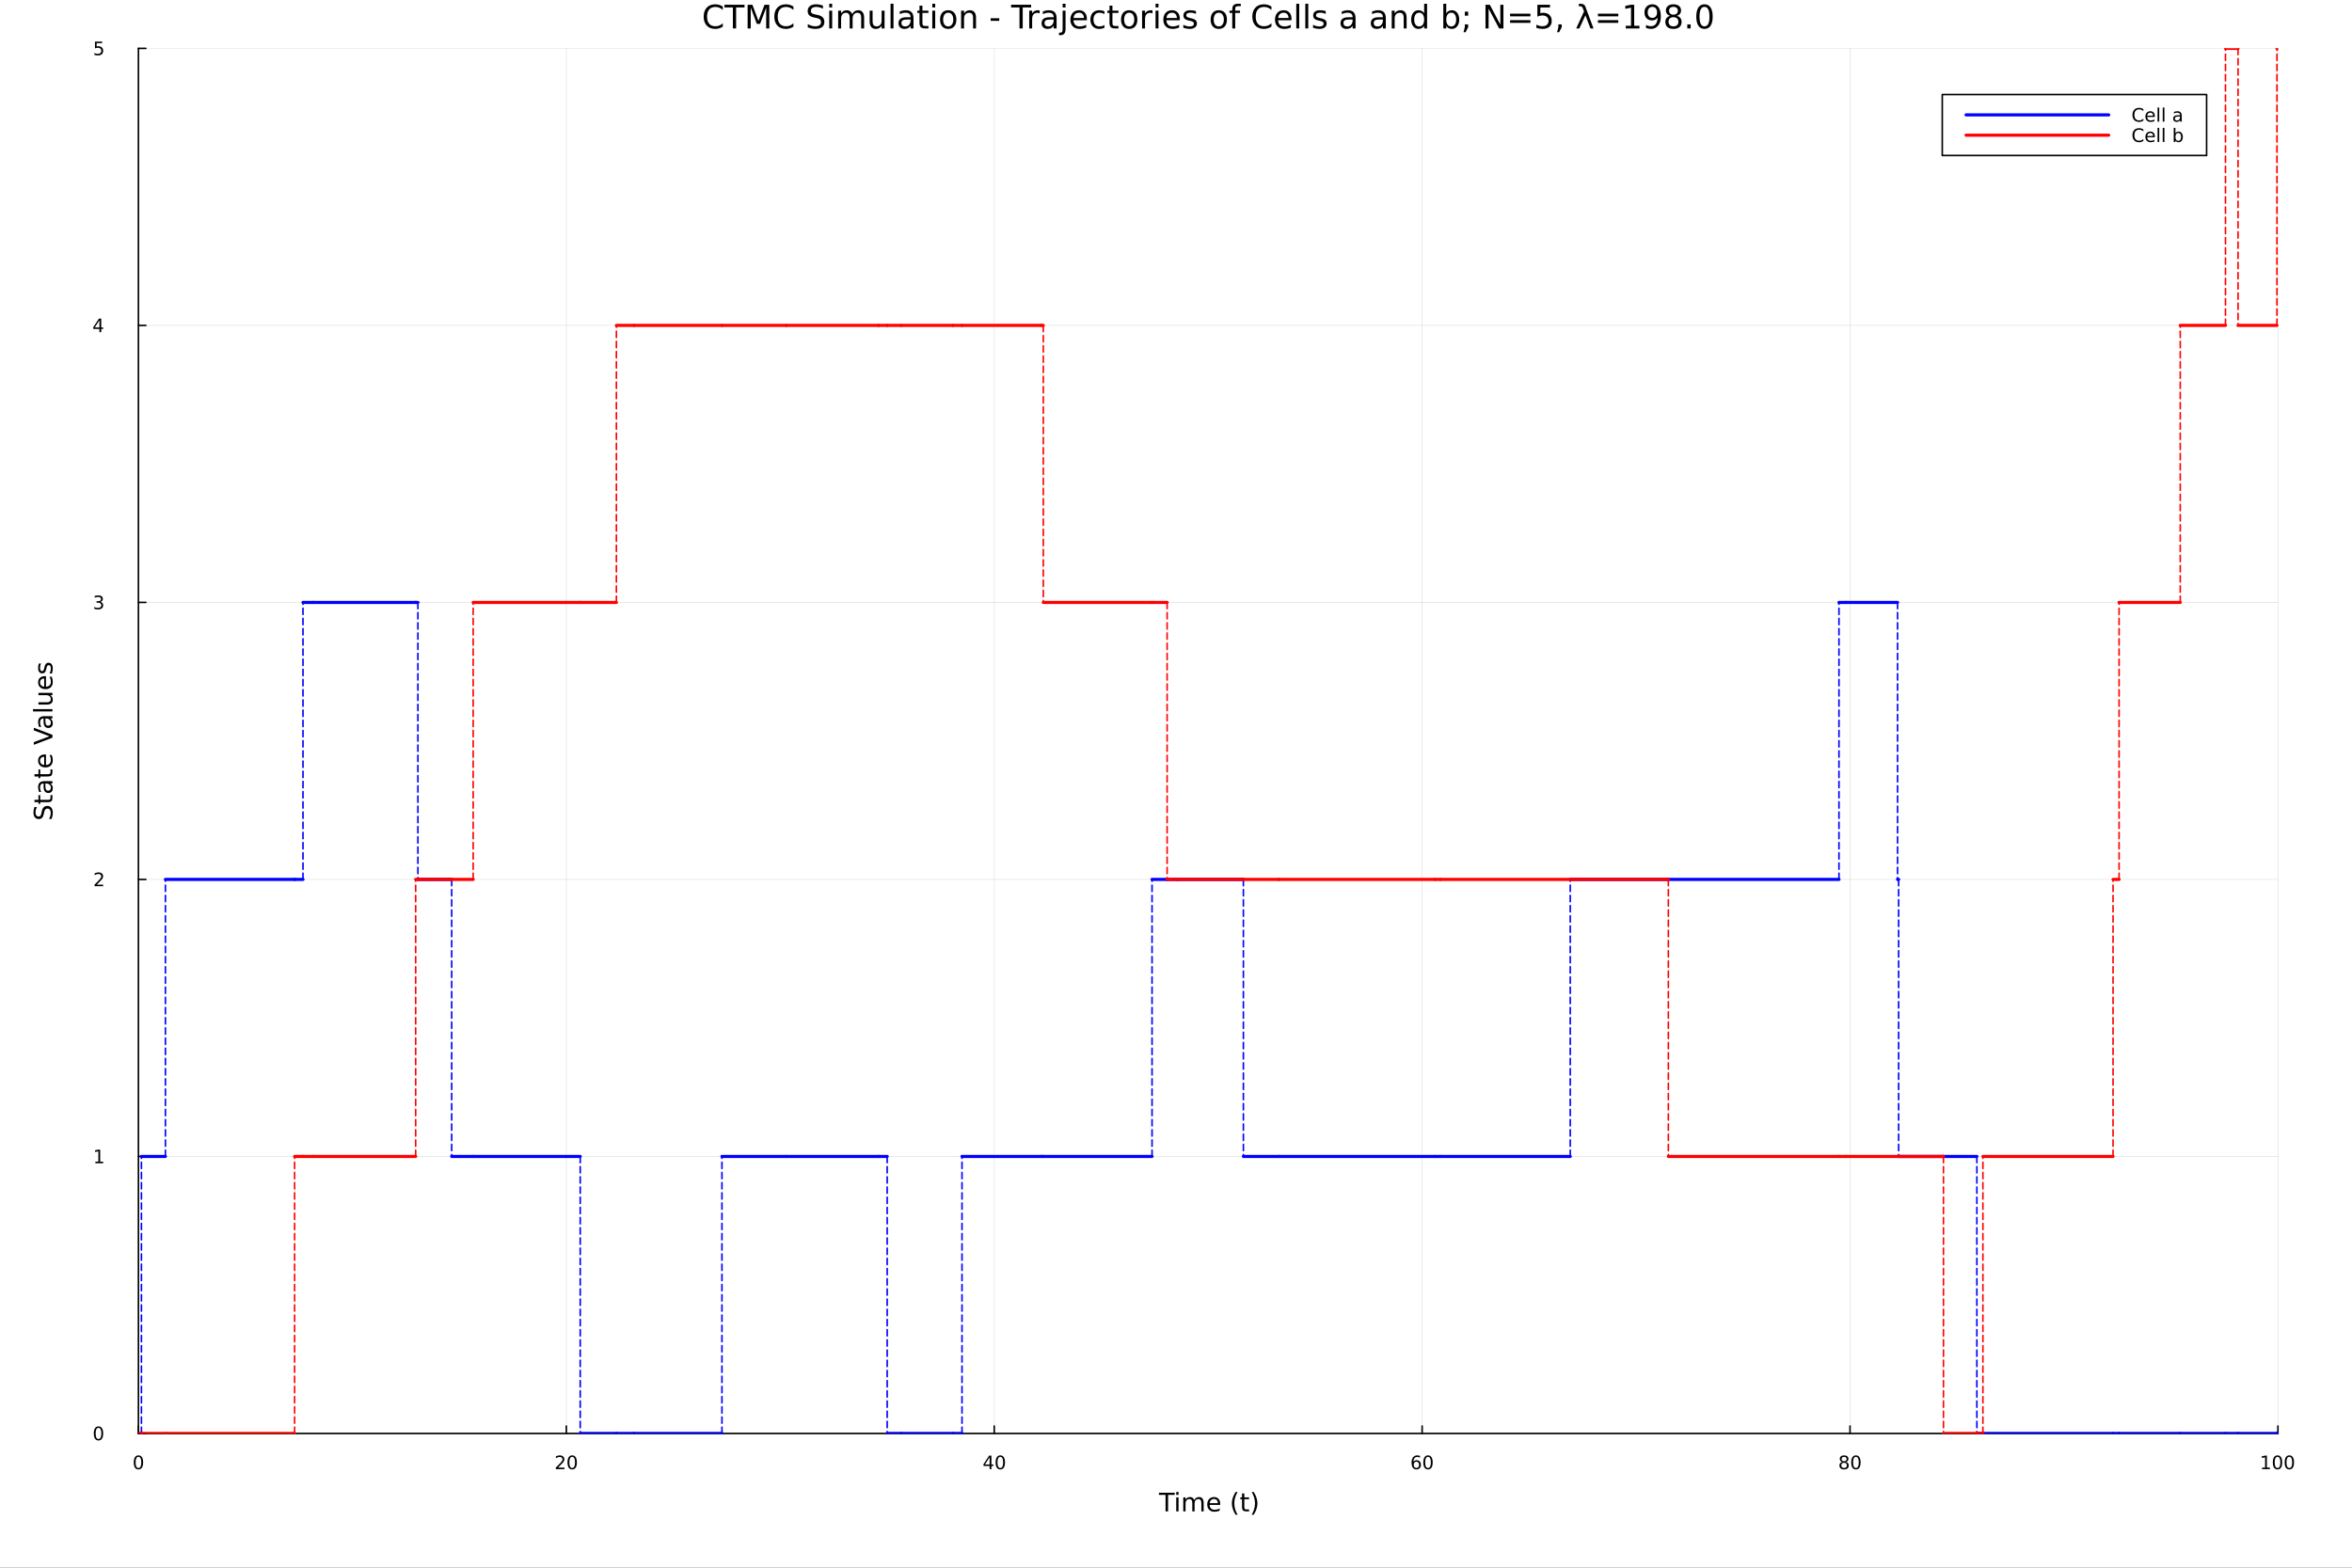 <?xml version="1.0" encoding="utf-8"?>
<svg xmlns="http://www.w3.org/2000/svg" xmlns:xlink="http://www.w3.org/1999/xlink" width="1500" height="1000" viewBox="0 0 6000 4000">
<rect x="0" y="0" width="6000" height="4000" fill="#333333" stroke="none"/>
<defs>
  <clipPath id="clip640">
    <rect x="0" y="0" width="6000" height="4000"/>
  </clipPath>
</defs>
<path clip-path="url(#clip640)" d="M0 4000 L6000 4000 L6000 2.22045e-13 L0 2.22045e-13  Z" fill="#ffffff" fill-rule="evenodd" fill-opacity="1"/>
<defs>
  <clipPath id="clip641">
    <rect x="1200" y="0" width="4201" height="4000"/>
  </clipPath>
</defs>
<path clip-path="url(#clip640)" d="M353.177 3657.45 L5811.02 3657.45 L5811.02 123.472 L353.177 123.472  Z" fill="#ffffff" fill-rule="evenodd" fill-opacity="1"/>
<defs>
  <clipPath id="clip642">
    <rect x="353" y="123" width="5459" height="3535"/>
  </clipPath>
</defs>
<polyline clip-path="url(#clip642)" style="stroke:#000000; stroke-linecap:round; stroke-linejoin:round; stroke-width:2; stroke-opacity:0.1; fill:none" points="353.177,3657.45 353.177,123.472 "/>
<polyline clip-path="url(#clip642)" style="stroke:#000000; stroke-linecap:round; stroke-linejoin:round; stroke-width:2; stroke-opacity:0.1; fill:none" points="1444.75,3657.45 1444.75,123.472 "/>
<polyline clip-path="url(#clip642)" style="stroke:#000000; stroke-linecap:round; stroke-linejoin:round; stroke-width:2; stroke-opacity:0.1; fill:none" points="2536.32,3657.45 2536.32,123.472 "/>
<polyline clip-path="url(#clip642)" style="stroke:#000000; stroke-linecap:round; stroke-linejoin:round; stroke-width:2; stroke-opacity:0.1; fill:none" points="3627.89,3657.45 3627.89,123.472 "/>
<polyline clip-path="url(#clip642)" style="stroke:#000000; stroke-linecap:round; stroke-linejoin:round; stroke-width:2; stroke-opacity:0.1; fill:none" points="4719.45,3657.45 4719.45,123.472 "/>
<polyline clip-path="url(#clip642)" style="stroke:#000000; stroke-linecap:round; stroke-linejoin:round; stroke-width:2; stroke-opacity:0.1; fill:none" points="5811.02,3657.45 5811.02,123.472 "/>
<polyline clip-path="url(#clip642)" style="stroke:#000000; stroke-linecap:round; stroke-linejoin:round; stroke-width:2; stroke-opacity:0.1; fill:none" points="353.177,3657.45 5811.02,3657.45 "/>
<polyline clip-path="url(#clip642)" style="stroke:#000000; stroke-linecap:round; stroke-linejoin:round; stroke-width:2; stroke-opacity:0.1; fill:none" points="353.177,2950.65 5811.02,2950.65 "/>
<polyline clip-path="url(#clip642)" style="stroke:#000000; stroke-linecap:round; stroke-linejoin:round; stroke-width:2; stroke-opacity:0.1; fill:none" points="353.177,2243.86 5811.02,2243.86 "/>
<polyline clip-path="url(#clip642)" style="stroke:#000000; stroke-linecap:round; stroke-linejoin:round; stroke-width:2; stroke-opacity:0.1; fill:none" points="353.177,1537.06 5811.02,1537.06 "/>
<polyline clip-path="url(#clip642)" style="stroke:#000000; stroke-linecap:round; stroke-linejoin:round; stroke-width:2; stroke-opacity:0.1; fill:none" points="353.177,830.267 5811.02,830.267 "/>
<polyline clip-path="url(#clip642)" style="stroke:#000000; stroke-linecap:round; stroke-linejoin:round; stroke-width:2; stroke-opacity:0.1; fill:none" points="353.177,123.472 5811.02,123.472 "/>
<polyline clip-path="url(#clip640)" style="stroke:#000000; stroke-linecap:round; stroke-linejoin:round; stroke-width:4; stroke-opacity:1; fill:none" points="353.177,3657.45 5811.02,3657.45 "/>
<polyline clip-path="url(#clip640)" style="stroke:#000000; stroke-linecap:round; stroke-linejoin:round; stroke-width:4; stroke-opacity:1; fill:none" points="353.177,3657.45 353.177,3638.55 "/>
<polyline clip-path="url(#clip640)" style="stroke:#000000; stroke-linecap:round; stroke-linejoin:round; stroke-width:4; stroke-opacity:1; fill:none" points="1444.75,3657.45 1444.75,3638.55 "/>
<polyline clip-path="url(#clip640)" style="stroke:#000000; stroke-linecap:round; stroke-linejoin:round; stroke-width:4; stroke-opacity:1; fill:none" points="2536.32,3657.45 2536.32,3638.55 "/>
<polyline clip-path="url(#clip640)" style="stroke:#000000; stroke-linecap:round; stroke-linejoin:round; stroke-width:4; stroke-opacity:1; fill:none" points="3627.89,3657.45 3627.89,3638.55 "/>
<polyline clip-path="url(#clip640)" style="stroke:#000000; stroke-linecap:round; stroke-linejoin:round; stroke-width:4; stroke-opacity:1; fill:none" points="4719.45,3657.45 4719.45,3638.55 "/>
<polyline clip-path="url(#clip640)" style="stroke:#000000; stroke-linecap:round; stroke-linejoin:round; stroke-width:4; stroke-opacity:1; fill:none" points="5811.02,3657.45 5811.02,3638.55 "/>
<path clip-path="url(#clip640)" d="M353.177 3717.17 Q349.566 3717.17 347.738 3720.73 Q345.932 3724.27 345.932 3731.4 Q345.932 3738.51 347.738 3742.07 Q349.566 3745.62 353.177 3745.62 Q356.812 3745.62 358.617 3742.07 Q360.446 3738.51 360.446 3731.4 Q360.446 3724.27 358.617 3720.73 Q356.812 3717.17 353.177 3717.17 M353.177 3713.46 Q358.988 3713.46 362.043 3718.07 Q365.122 3722.65 365.122 3731.4 Q365.122 3740.13 362.043 3744.74 Q358.988 3749.32 353.177 3749.32 Q347.367 3749.32 344.289 3744.74 Q341.233 3740.13 341.233 3731.4 Q341.233 3722.65 344.289 3718.07 Q347.367 3713.46 353.177 3713.46 Z" fill="#000000" fill-rule="nonzero" fill-opacity="1" /><path clip-path="url(#clip640)" d="M1423.52 3744.71 L1439.84 3744.71 L1439.84 3748.65 L1417.9 3748.65 L1417.9 3744.71 Q1420.56 3741.96 1425.14 3737.33 Q1429.75 3732.68 1430.93 3731.33 Q1433.17 3728.81 1434.05 3727.07 Q1434.96 3725.31 1434.96 3723.62 Q1434.96 3720.87 1433.01 3719.13 Q1431.09 3717.4 1427.99 3717.4 Q1425.79 3717.4 1423.33 3718.16 Q1420.9 3718.93 1418.13 3720.48 L1418.13 3715.75 Q1420.95 3714.62 1423.4 3714.04 Q1425.86 3713.46 1427.89 3713.46 Q1433.27 3713.46 1436.46 3716.15 Q1439.65 3718.83 1439.65 3723.32 Q1439.65 3725.45 1438.84 3727.37 Q1438.06 3729.27 1435.95 3731.87 Q1435.37 3732.54 1432.27 3735.75 Q1429.17 3738.95 1423.52 3744.71 Z" fill="#000000" fill-rule="nonzero" fill-opacity="1" /><path clip-path="url(#clip640)" d="M1459.65 3717.17 Q1456.04 3717.17 1454.21 3720.73 Q1452.41 3724.27 1452.41 3731.4 Q1452.41 3738.51 1454.21 3742.07 Q1456.04 3745.62 1459.65 3745.62 Q1463.29 3745.62 1465.09 3742.07 Q1466.92 3738.51 1466.92 3731.4 Q1466.92 3724.27 1465.09 3720.73 Q1463.29 3717.17 1459.65 3717.17 M1459.65 3713.46 Q1465.46 3713.46 1468.52 3718.07 Q1471.6 3722.65 1471.6 3731.4 Q1471.6 3740.13 1468.52 3744.74 Q1465.46 3749.32 1459.65 3749.32 Q1453.84 3749.32 1450.77 3744.74 Q1447.71 3740.13 1447.71 3731.4 Q1447.71 3722.65 1450.77 3718.07 Q1453.84 3713.46 1459.65 3713.46 Z" fill="#000000" fill-rule="nonzero" fill-opacity="1" /><path clip-path="url(#clip640)" d="M2524.49 3718.16 L2512.68 3736.61 L2524.49 3736.61 L2524.49 3718.16 M2523.26 3714.09 L2529.14 3714.09 L2529.14 3736.61 L2534.07 3736.61 L2534.07 3740.5 L2529.14 3740.5 L2529.14 3748.65 L2524.49 3748.65 L2524.49 3740.5 L2508.89 3740.5 L2508.89 3735.99 L2523.26 3714.09 Z" fill="#000000" fill-rule="nonzero" fill-opacity="1" /><path clip-path="url(#clip640)" d="M2551.8 3717.17 Q2548.19 3717.17 2546.36 3720.73 Q2544.56 3724.27 2544.56 3731.4 Q2544.56 3738.51 2546.36 3742.07 Q2548.19 3745.62 2551.8 3745.62 Q2555.44 3745.62 2557.24 3742.07 Q2559.07 3738.51 2559.07 3731.4 Q2559.07 3724.27 2557.24 3720.73 Q2555.44 3717.17 2551.8 3717.17 M2551.8 3713.46 Q2557.61 3713.46 2560.67 3718.07 Q2563.75 3722.65 2563.75 3731.4 Q2563.75 3740.13 2560.67 3744.74 Q2557.61 3749.32 2551.8 3749.32 Q2545.99 3749.32 2542.91 3744.74 Q2539.86 3740.13 2539.86 3731.4 Q2539.86 3722.65 2542.91 3718.07 Q2545.99 3713.46 2551.8 3713.46 Z" fill="#000000" fill-rule="nonzero" fill-opacity="1" /><path clip-path="url(#clip640)" d="M3613.29 3729.5 Q3610.14 3729.5 3608.29 3731.66 Q3606.46 3733.81 3606.46 3737.56 Q3606.46 3741.29 3608.29 3743.46 Q3610.14 3745.62 3613.29 3745.62 Q3616.44 3745.62 3618.27 3743.46 Q3620.12 3741.29 3620.12 3737.56 Q3620.12 3733.81 3618.27 3731.66 Q3616.44 3729.5 3613.29 3729.5 M3622.57 3714.85 L3622.57 3719.11 Q3620.81 3718.28 3619.01 3717.84 Q3617.23 3717.4 3615.47 3717.4 Q3610.84 3717.4 3608.38 3720.52 Q3605.95 3723.65 3605.61 3729.97 Q3606.97 3727.95 3609.03 3726.89 Q3611.09 3725.8 3613.57 3725.8 Q3618.78 3725.8 3621.79 3728.97 Q3624.82 3732.12 3624.82 3737.56 Q3624.82 3742.88 3621.67 3746.1 Q3618.52 3749.32 3613.29 3749.32 Q3607.3 3749.32 3604.12 3744.74 Q3600.95 3740.13 3600.95 3731.4 Q3600.95 3723.21 3604.84 3718.35 Q3608.73 3713.46 3615.28 3713.46 Q3617.04 3713.46 3618.82 3713.81 Q3620.63 3714.16 3622.57 3714.85 Z" fill="#000000" fill-rule="nonzero" fill-opacity="1" /><path clip-path="url(#clip640)" d="M3642.87 3717.17 Q3639.26 3717.17 3637.43 3720.73 Q3635.63 3724.27 3635.63 3731.4 Q3635.63 3738.51 3637.43 3742.07 Q3639.26 3745.62 3642.87 3745.62 Q3646.51 3745.62 3648.31 3742.07 Q3650.14 3738.51 3650.14 3731.4 Q3650.14 3724.27 3648.31 3720.73 Q3646.51 3717.17 3642.87 3717.17 M3642.87 3713.46 Q3648.68 3713.46 3651.74 3718.07 Q3654.82 3722.65 3654.82 3731.4 Q3654.82 3740.13 3651.74 3744.74 Q3648.68 3749.32 3642.87 3749.32 Q3637.06 3749.32 3633.98 3744.74 Q3630.93 3740.13 3630.93 3731.4 Q3630.93 3722.65 3633.98 3718.07 Q3637.06 3713.46 3642.87 3713.46 Z" fill="#000000" fill-rule="nonzero" fill-opacity="1" /><path clip-path="url(#clip640)" d="M4704.33 3732.24 Q4700.99 3732.24 4699.07 3734.02 Q4697.17 3735.8 4697.17 3738.93 Q4697.17 3742.05 4699.07 3743.83 Q4700.99 3745.62 4704.33 3745.62 Q4707.66 3745.62 4709.58 3743.83 Q4711.5 3742.03 4711.5 3738.93 Q4711.5 3735.8 4709.58 3734.02 Q4707.68 3732.24 4704.33 3732.24 M4699.65 3730.24 Q4696.64 3729.5 4694.95 3727.44 Q4693.29 3725.38 4693.29 3722.42 Q4693.29 3718.28 4696.23 3715.87 Q4699.19 3713.46 4704.33 3713.46 Q4709.49 3713.46 4712.43 3715.87 Q4715.37 3718.28 4715.37 3722.42 Q4715.37 3725.38 4713.68 3727.44 Q4712.01 3729.5 4709.03 3730.24 Q4712.41 3731.03 4714.28 3733.32 Q4716.18 3735.62 4716.18 3738.93 Q4716.18 3743.95 4713.1 3746.63 Q4710.04 3749.32 4704.33 3749.32 Q4698.61 3749.32 4695.53 3746.63 Q4692.48 3743.95 4692.48 3738.93 Q4692.48 3735.62 4694.37 3733.32 Q4696.27 3731.03 4699.65 3730.24 M4697.94 3722.86 Q4697.94 3725.55 4699.6 3727.05 Q4701.29 3728.56 4704.33 3728.56 Q4707.34 3728.56 4709.03 3727.05 Q4710.74 3725.55 4710.74 3722.86 Q4710.74 3720.18 4709.03 3718.67 Q4707.34 3717.17 4704.33 3717.17 Q4701.29 3717.17 4699.6 3718.67 Q4697.94 3720.18 4697.94 3722.86 Z" fill="#000000" fill-rule="nonzero" fill-opacity="1" /><path clip-path="url(#clip640)" d="M4734.49 3717.17 Q4730.88 3717.17 4729.05 3720.73 Q4727.24 3724.27 4727.24 3731.4 Q4727.24 3738.51 4729.05 3742.07 Q4730.88 3745.62 4734.49 3745.62 Q4738.12 3745.62 4739.93 3742.07 Q4741.76 3738.51 4741.76 3731.4 Q4741.76 3724.27 4739.93 3720.73 Q4738.12 3717.17 4734.49 3717.17 M4734.49 3713.46 Q4740.3 3713.46 4743.35 3718.07 Q4746.43 3722.65 4746.43 3731.4 Q4746.43 3740.13 4743.35 3744.74 Q4740.3 3749.32 4734.49 3749.32 Q4728.68 3749.32 4725.6 3744.74 Q4722.54 3740.13 4722.54 3731.4 Q4722.54 3722.65 4725.6 3718.07 Q4728.68 3713.46 4734.49 3713.46 Z" fill="#000000" fill-rule="nonzero" fill-opacity="1" /><path clip-path="url(#clip640)" d="M5770.63 3744.71 L5778.27 3744.71 L5778.27 3718.35 L5769.96 3720.01 L5769.96 3715.75 L5778.22 3714.09 L5782.9 3714.09 L5782.9 3744.71 L5790.54 3744.71 L5790.54 3748.65 L5770.63 3748.65 L5770.63 3744.71 Z" fill="#000000" fill-rule="nonzero" fill-opacity="1" /><path clip-path="url(#clip640)" d="M5809.98 3717.17 Q5806.37 3717.17 5804.54 3720.73 Q5802.74 3724.27 5802.74 3731.4 Q5802.74 3738.51 5804.54 3742.07 Q5806.37 3745.62 5809.98 3745.62 Q5813.62 3745.62 5815.42 3742.07 Q5817.25 3738.51 5817.25 3731.4 Q5817.25 3724.27 5815.42 3720.73 Q5813.62 3717.17 5809.98 3717.17 M5809.98 3713.46 Q5815.79 3713.46 5818.85 3718.07 Q5821.93 3722.65 5821.93 3731.4 Q5821.93 3740.13 5818.85 3744.74 Q5815.79 3749.32 5809.98 3749.32 Q5804.17 3749.32 5801.09 3744.74 Q5798.04 3740.13 5798.04 3731.4 Q5798.04 3722.65 5801.09 3718.07 Q5804.17 3713.46 5809.98 3713.46 Z" fill="#000000" fill-rule="nonzero" fill-opacity="1" /><path clip-path="url(#clip640)" d="M5840.14 3717.17 Q5836.53 3717.17 5834.7 3720.73 Q5832.9 3724.27 5832.9 3731.4 Q5832.9 3738.51 5834.7 3742.07 Q5836.53 3745.62 5840.14 3745.62 Q5843.78 3745.62 5845.58 3742.07 Q5847.41 3738.51 5847.41 3731.4 Q5847.41 3724.27 5845.58 3720.73 Q5843.78 3717.17 5840.14 3717.17 M5840.14 3713.46 Q5845.95 3713.46 5849.01 3718.07 Q5852.09 3722.65 5852.09 3731.4 Q5852.09 3740.13 5849.01 3744.74 Q5845.95 3749.32 5840.14 3749.32 Q5834.33 3749.32 5831.25 3744.74 Q5828.2 3740.13 5828.2 3731.4 Q5828.2 3722.65 5831.25 3718.07 Q5834.33 3713.46 5840.14 3713.46 Z" fill="#000000" fill-rule="nonzero" fill-opacity="1" /><path clip-path="url(#clip640)" d="M2956.47 3808.79 L2996.67 3808.79 L2996.67 3814.2 L2979.8 3814.2 L2979.8 3856.31 L2973.34 3856.31 L2973.34 3814.2 L2956.47 3814.2 L2956.47 3808.79 Z" fill="#000000" fill-rule="nonzero" fill-opacity="1" /><path clip-path="url(#clip640)" d="M3000.62 3820.66 L3006.48 3820.66 L3006.48 3856.31 L3000.62 3856.31 L3000.62 3820.66 M3000.62 3806.79 L3006.48 3806.79 L3006.48 3814.2 L3000.62 3814.2 L3000.62 3806.79 Z" fill="#000000" fill-rule="nonzero" fill-opacity="1" /><path clip-path="url(#clip640)" d="M3046.48 3827.51 Q3048.68 3823.56 3051.74 3821.68 Q3054.79 3819.8 3058.93 3819.8 Q3064.5 3819.8 3067.52 3823.72 Q3070.55 3827.6 3070.55 3834.8 L3070.55 3856.31 L3064.66 3856.31 L3064.66 3834.99 Q3064.66 3829.86 3062.84 3827.38 Q3061.03 3824.9 3057.31 3824.9 Q3052.75 3824.9 3050.11 3827.92 Q3047.47 3830.94 3047.47 3836.16 L3047.47 3856.31 L3041.58 3856.31 L3041.58 3834.99 Q3041.58 3829.83 3039.77 3827.38 Q3037.95 3824.9 3034.17 3824.9 Q3029.68 3824.9 3027.04 3827.95 Q3024.4 3830.98 3024.4 3836.16 L3024.4 3856.31 L3018.51 3856.31 L3018.51 3820.66 L3024.4 3820.66 L3024.4 3826.2 Q3026.4 3822.92 3029.2 3821.36 Q3032 3819.8 3035.85 3819.8 Q3039.74 3819.8 3042.44 3821.78 Q3045.18 3823.75 3046.48 3827.51 Z" fill="#000000" fill-rule="nonzero" fill-opacity="1" /><path clip-path="url(#clip640)" d="M3112.72 3837.02 L3112.72 3839.89 L3085.79 3839.89 Q3086.17 3845.94 3089.42 3849.12 Q3092.7 3852.27 3098.52 3852.27 Q3101.9 3852.27 3105.05 3851.44 Q3108.23 3850.61 3111.35 3848.96 L3111.35 3854.5 Q3108.2 3855.83 3104.89 3856.53 Q3101.58 3857.23 3098.17 3857.23 Q3089.64 3857.23 3084.65 3852.27 Q3079.68 3847.3 3079.68 3838.84 Q3079.68 3830.08 3084.39 3824.96 Q3089.13 3819.8 3097.16 3819.8 Q3104.35 3819.8 3108.52 3824.45 Q3112.72 3829.07 3112.72 3837.02 M3106.86 3835.3 Q3106.8 3830.5 3104.16 3827.63 Q3101.55 3824.77 3097.22 3824.77 Q3092.32 3824.77 3089.36 3827.54 Q3086.43 3830.31 3085.98 3835.34 L3106.86 3835.3 Z" fill="#000000" fill-rule="nonzero" fill-opacity="1" /><path clip-path="url(#clip640)" d="M3157.12 3806.85 Q3152.86 3814.17 3150.79 3821.33 Q3148.72 3828.49 3148.72 3835.85 Q3148.72 3843.2 3150.79 3850.42 Q3152.89 3857.62 3157.12 3864.91 L3152.03 3864.91 Q3147.25 3857.43 3144.87 3850.2 Q3142.51 3842.98 3142.51 3835.85 Q3142.51 3828.75 3144.87 3821.55 Q3147.22 3814.36 3152.03 3806.85 L3157.12 3806.85 Z" fill="#000000" fill-rule="nonzero" fill-opacity="1" /><path clip-path="url(#clip640)" d="M3174.28 3810.54 L3174.28 3820.66 L3186.34 3820.66 L3186.34 3825.22 L3174.28 3825.22 L3174.28 3844.57 Q3174.28 3848.93 3175.45 3850.17 Q3176.66 3851.41 3180.32 3851.41 L3186.34 3851.41 L3186.34 3856.31 L3180.32 3856.31 Q3173.54 3856.31 3170.97 3853.8 Q3168.39 3851.25 3168.39 3844.57 L3168.39 3825.22 L3164.09 3825.22 L3164.09 3820.66 L3168.39 3820.66 L3168.39 3810.54 L3174.28 3810.54 Z" fill="#000000" fill-rule="nonzero" fill-opacity="1" /><path clip-path="url(#clip640)" d="M3193.12 3806.85 L3198.21 3806.85 Q3202.99 3814.36 3205.34 3821.55 Q3207.73 3828.75 3207.73 3835.85 Q3207.73 3842.98 3205.34 3850.2 Q3202.99 3857.43 3198.21 3864.91 L3193.12 3864.91 Q3197.35 3857.62 3199.42 3850.42 Q3201.52 3843.2 3201.52 3835.85 Q3201.52 3828.49 3199.42 3821.33 Q3197.35 3814.17 3193.12 3806.85 Z" fill="#000000" fill-rule="nonzero" fill-opacity="1" /><polyline clip-path="url(#clip640)" style="stroke:#000000; stroke-linecap:round; stroke-linejoin:round; stroke-width:4; stroke-opacity:1; fill:none" points="353.177,3657.45 353.177,123.472 "/>
<polyline clip-path="url(#clip640)" style="stroke:#000000; stroke-linecap:round; stroke-linejoin:round; stroke-width:4; stroke-opacity:1; fill:none" points="353.177,3657.45 372.075,3657.45 "/>
<polyline clip-path="url(#clip640)" style="stroke:#000000; stroke-linecap:round; stroke-linejoin:round; stroke-width:4; stroke-opacity:1; fill:none" points="353.177,2950.65 372.075,2950.65 "/>
<polyline clip-path="url(#clip640)" style="stroke:#000000; stroke-linecap:round; stroke-linejoin:round; stroke-width:4; stroke-opacity:1; fill:none" points="353.177,2243.86 372.075,2243.86 "/>
<polyline clip-path="url(#clip640)" style="stroke:#000000; stroke-linecap:round; stroke-linejoin:round; stroke-width:4; stroke-opacity:1; fill:none" points="353.177,1537.06 372.075,1537.06 "/>
<polyline clip-path="url(#clip640)" style="stroke:#000000; stroke-linecap:round; stroke-linejoin:round; stroke-width:4; stroke-opacity:1; fill:none" points="353.177,830.267 372.075,830.267 "/>
<polyline clip-path="url(#clip640)" style="stroke:#000000; stroke-linecap:round; stroke-linejoin:round; stroke-width:4; stroke-opacity:1; fill:none" points="353.177,123.472 372.075,123.472 "/>
<path clip-path="url(#clip640)" d="M251.233 3643.25 Q247.622 3643.25 245.793 3646.81 Q243.988 3650.35 243.988 3657.48 Q243.988 3664.59 245.793 3668.15 Q247.622 3671.7 251.233 3671.7 Q254.867 3671.7 256.673 3668.15 Q258.502 3664.59 258.502 3657.48 Q258.502 3650.35 256.673 3646.81 Q254.867 3643.25 251.233 3643.25 M251.233 3639.54 Q257.043 3639.54 260.099 3644.15 Q263.177 3648.73 263.177 3657.48 Q263.177 3666.21 260.099 3670.82 Q257.043 3675.4 251.233 3675.4 Q245.423 3675.4 242.344 3670.82 Q239.289 3666.21 239.289 3657.48 Q239.289 3648.73 242.344 3644.15 Q245.423 3639.54 251.233 3639.54 Z" fill="#000000" fill-rule="nonzero" fill-opacity="1" /><path clip-path="url(#clip640)" d="M243.27 2964 L250.909 2964 L250.909 2937.63 L242.599 2939.3 L242.599 2935.04 L250.863 2933.37 L255.539 2933.37 L255.539 2964 L263.177 2964 L263.177 2967.93 L243.27 2967.93 L243.27 2964 Z" fill="#000000" fill-rule="nonzero" fill-opacity="1" /><path clip-path="url(#clip640)" d="M246.858 2257.2 L263.177 2257.2 L263.177 2261.14 L241.233 2261.14 L241.233 2257.2 Q243.895 2254.45 248.478 2249.82 Q253.085 2245.17 254.266 2243.82 Q256.511 2241.3 257.39 2239.56 Q258.293 2237.8 258.293 2236.11 Q258.293 2233.36 256.349 2231.62 Q254.428 2229.89 251.326 2229.89 Q249.127 2229.89 246.673 2230.65 Q244.242 2231.42 241.465 2232.97 L241.465 2228.24 Q244.289 2227.11 246.742 2226.53 Q249.196 2225.95 251.233 2225.95 Q256.603 2225.95 259.798 2228.64 Q262.992 2231.32 262.992 2235.81 Q262.992 2237.94 262.182 2239.86 Q261.395 2241.76 259.289 2244.36 Q258.71 2245.03 255.608 2248.24 Q252.506 2251.44 246.858 2257.2 Z" fill="#000000" fill-rule="nonzero" fill-opacity="1" /><path clip-path="url(#clip640)" d="M256.048 1535.71 Q259.404 1536.43 261.279 1538.69 Q263.177 1540.96 263.177 1544.3 Q263.177 1549.41 259.659 1552.21 Q256.14 1555.01 249.659 1555.01 Q247.483 1555.01 245.168 1554.57 Q242.877 1554.16 240.423 1553.3 L240.423 1548.79 Q242.367 1549.92 244.682 1550.5 Q246.997 1551.08 249.52 1551.08 Q253.918 1551.08 256.21 1549.34 Q258.525 1547.61 258.525 1544.3 Q258.525 1541.24 256.372 1539.53 Q254.242 1537.79 250.423 1537.79 L246.395 1537.79 L246.395 1533.95 L250.608 1533.95 Q254.057 1533.95 255.886 1532.58 Q257.715 1531.19 257.715 1528.6 Q257.715 1525.94 255.816 1524.53 Q253.941 1523.09 250.423 1523.09 Q248.502 1523.09 246.303 1523.51 Q244.104 1523.93 241.465 1524.81 L241.465 1520.64 Q244.127 1519.9 246.441 1519.53 Q248.779 1519.16 250.84 1519.16 Q256.164 1519.16 259.265 1521.59 Q262.367 1524 262.367 1528.12 Q262.367 1530.99 260.724 1532.98 Q259.08 1534.94 256.048 1535.71 Z" fill="#000000" fill-rule="nonzero" fill-opacity="1" /><path clip-path="url(#clip640)" d="M253.594 817.061 L241.789 835.51 L253.594 835.51 L253.594 817.061 M252.367 812.987 L258.247 812.987 L258.247 835.51 L263.177 835.51 L263.177 839.399 L258.247 839.399 L258.247 847.547 L253.594 847.547 L253.594 839.399 L237.992 839.399 L237.992 834.885 L252.367 812.987 Z" fill="#000000" fill-rule="nonzero" fill-opacity="1" /><path clip-path="url(#clip640)" d="M242.275 106.192 L260.631 106.192 L260.631 110.127 L246.557 110.127 L246.557 118.599 Q247.576 118.252 248.594 118.09 Q249.613 117.905 250.631 117.905 Q256.418 117.905 259.798 121.076 Q263.177 124.248 263.177 129.664 Q263.177 135.243 259.705 138.345 Q256.233 141.423 249.914 141.423 Q247.738 141.423 245.469 141.053 Q243.224 140.683 240.816 139.942 L240.816 135.243 Q242.9 136.377 245.122 136.933 Q247.344 137.488 249.821 137.488 Q253.826 137.488 256.164 135.382 Q258.502 133.275 258.502 129.664 Q258.502 126.053 256.164 123.947 Q253.826 121.84 249.821 121.84 Q247.946 121.84 246.071 122.257 Q244.219 122.674 242.275 123.553 L242.275 106.192 Z" fill="#000000" fill-rule="nonzero" fill-opacity="1" /><path clip-path="url(#clip640)" d="M87.776 2059.25 L94.046 2059.25 Q92.296 2062.91 91.436 2066.15 Q90.577 2069.4 90.577 2072.42 Q90.577 2077.68 92.614 2080.54 Q94.651 2083.37 98.407 2083.37 Q101.558 2083.37 103.181 2081.49 Q104.772 2079.58 105.759 2074.3 L106.555 2070.42 Q107.924 2063.23 111.393 2059.82 Q114.83 2056.38 120.623 2056.38 Q127.53 2056.38 131.095 2061.03 Q134.659 2065.64 134.659 2074.59 Q134.659 2077.96 133.896 2081.78 Q133.132 2085.57 131.636 2089.64 L125.015 2089.64 Q127.212 2085.73 128.326 2081.97 Q129.44 2078.22 129.44 2074.59 Q129.44 2069.08 127.275 2066.09 Q125.111 2063.1 121.101 2063.1 Q117.599 2063.1 115.626 2065.26 Q113.653 2067.39 112.666 2072.3 L111.902 2076.21 Q110.47 2083.4 107.414 2086.62 Q104.359 2089.83 98.916 2089.83 Q92.614 2089.83 88.986 2085.41 Q85.357 2080.95 85.357 2073.16 Q85.357 2069.81 85.962 2066.34 Q86.567 2062.88 87.776 2059.25 Z" fill="#000000" fill-rule="nonzero" fill-opacity="1" /><path clip-path="url(#clip640)" d="M87.967 2040.82 L98.088 2040.82 L98.088 2028.75 L102.64 2028.75 L102.64 2040.82 L121.992 2040.82 Q126.352 2040.82 127.594 2039.64 Q128.835 2038.43 128.835 2034.77 L128.835 2028.75 L133.736 2028.75 L133.736 2034.77 Q133.736 2041.55 131.222 2044.13 Q128.676 2046.71 121.992 2046.71 L102.64 2046.71 L102.64 2051 L98.088 2051 L98.088 2046.71 L87.967 2046.71 L87.967 2040.82 Z" fill="#000000" fill-rule="nonzero" fill-opacity="1" /><path clip-path="url(#clip640)" d="M115.817 2004.85 Q115.817 2011.95 117.44 2014.69 Q119.063 2017.42 122.978 2017.42 Q126.098 2017.42 127.944 2015.39 Q129.758 2013.32 129.758 2009.79 Q129.758 2004.92 126.32 2001.99 Q122.851 1999.03 117.122 1999.03 L115.817 1999.03 L115.817 2004.85 M113.398 1993.17 L133.736 1993.17 L133.736 1999.03 L128.326 1999.03 Q131.572 2001.03 133.132 2004.02 Q134.659 2007.02 134.659 2011.34 Q134.659 2016.82 131.604 2020.07 Q128.517 2023.28 123.36 2023.28 Q117.345 2023.28 114.289 2019.27 Q111.234 2015.23 111.234 2007.24 L111.234 1999.03 L110.661 1999.03 Q106.619 1999.03 104.422 2001.7 Q102.194 2004.34 102.194 2009.15 Q102.194 2012.2 102.926 2015.1 Q103.658 2018 105.123 2020.67 L99.712 2020.67 Q98.47 2017.46 97.866 2014.43 Q97.229 2011.41 97.229 2008.54 Q97.229 2000.81 101.24 1996.99 Q105.25 1993.17 113.398 1993.17 Z" fill="#000000" fill-rule="nonzero" fill-opacity="1" /><path clip-path="url(#clip640)" d="M87.967 1975.31 L98.088 1975.31 L98.088 1963.25 L102.64 1963.25 L102.64 1975.31 L121.992 1975.31 Q126.352 1975.31 127.594 1974.14 Q128.835 1972.93 128.835 1969.27 L128.835 1963.25 L133.736 1963.25 L133.736 1969.27 Q133.736 1976.05 131.222 1978.62 Q128.676 1981.2 121.992 1981.2 L102.64 1981.2 L102.64 1985.5 L98.088 1985.5 L98.088 1981.2 L87.967 1981.2 L87.967 1975.31 Z" fill="#000000" fill-rule="nonzero" fill-opacity="1" /><path clip-path="url(#clip640)" d="M114.448 1925.06 L117.313 1925.06 L117.313 1951.98 Q123.36 1951.6 126.543 1948.36 Q129.694 1945.08 129.694 1939.25 Q129.694 1935.88 128.867 1932.73 Q128.039 1929.55 126.384 1926.43 L131.922 1926.43 Q133.259 1929.58 133.959 1932.89 Q134.659 1936.2 134.659 1939.6 Q134.659 1948.13 129.694 1953.13 Q124.729 1958.1 116.263 1958.1 Q107.51 1958.1 102.385 1953.38 Q97.229 1948.64 97.229 1940.62 Q97.229 1933.43 101.876 1929.26 Q106.491 1925.06 114.448 1925.06 M112.73 1930.91 Q107.924 1930.98 105.059 1933.62 Q102.194 1936.23 102.194 1940.56 Q102.194 1945.46 104.963 1948.42 Q107.733 1951.35 112.761 1951.79 L112.73 1930.91 Z" fill="#000000" fill-rule="nonzero" fill-opacity="1" /><path clip-path="url(#clip640)" d="M133.736 1882.22 L86.216 1900.36 L86.216 1893.64 L126.225 1878.59 L86.216 1863.5 L86.216 1856.82 L133.736 1874.93 L133.736 1882.22 Z" fill="#000000" fill-rule="nonzero" fill-opacity="1" /><path clip-path="url(#clip640)" d="M115.817 1838.99 Q115.817 1846.09 117.44 1848.83 Q119.063 1851.57 122.978 1851.57 Q126.098 1851.57 127.944 1849.53 Q129.758 1847.46 129.758 1843.93 Q129.758 1839.06 126.32 1836.13 Q122.851 1833.17 117.122 1833.17 L115.817 1833.17 L115.817 1838.99 M113.398 1827.31 L133.736 1827.31 L133.736 1833.17 L128.326 1833.17 Q131.572 1835.17 133.132 1838.17 Q134.659 1841.16 134.659 1845.49 Q134.659 1850.96 131.604 1854.21 Q128.517 1857.42 123.36 1857.42 Q117.345 1857.42 114.289 1853.41 Q111.234 1849.37 111.234 1841.38 L111.234 1833.17 L110.661 1833.17 Q106.619 1833.17 104.422 1835.84 Q102.194 1838.48 102.194 1843.29 Q102.194 1846.35 102.926 1849.24 Q103.658 1852.14 105.123 1854.81 L99.712 1854.81 Q98.47 1851.6 97.866 1848.57 Q97.229 1845.55 97.229 1842.69 Q97.229 1834.95 101.24 1831.13 Q105.25 1827.31 113.398 1827.31 Z" fill="#000000" fill-rule="nonzero" fill-opacity="1" /><path clip-path="url(#clip640)" d="M84.211 1815.25 L84.211 1809.39 L133.736 1809.39 L133.736 1815.25 L84.211 1815.25 Z" fill="#000000" fill-rule="nonzero" fill-opacity="1" /><path clip-path="url(#clip640)" d="M119.668 1797.74 L98.088 1797.74 L98.088 1791.89 L119.445 1791.89 Q124.506 1791.89 127.052 1789.91 Q129.567 1787.94 129.567 1783.99 Q129.567 1779.25 126.543 1776.51 Q123.519 1773.74 118.3 1773.74 L98.088 1773.74 L98.088 1767.89 L133.736 1767.89 L133.736 1773.74 L128.262 1773.74 Q131.508 1775.88 133.1 1778.71 Q134.659 1781.51 134.659 1785.23 Q134.659 1791.38 130.84 1794.56 Q127.021 1797.74 119.668 1797.74 M97.229 1783.01 L97.229 1783.01 Z" fill="#000000" fill-rule="nonzero" fill-opacity="1" /><path clip-path="url(#clip640)" d="M114.448 1725.33 L117.313 1725.33 L117.313 1752.26 Q123.36 1751.88 126.543 1748.63 Q129.694 1745.35 129.694 1739.53 Q129.694 1736.16 128.867 1733 Q128.039 1729.82 126.384 1726.7 L131.922 1726.7 Q133.259 1729.85 133.959 1733.16 Q134.659 1736.47 134.659 1739.88 Q134.659 1748.41 129.694 1753.41 Q124.729 1758.37 116.263 1758.37 Q107.51 1758.37 102.385 1753.66 Q97.229 1748.92 97.229 1740.9 Q97.229 1733.7 101.876 1729.53 Q106.491 1725.33 114.448 1725.33 M112.73 1731.19 Q107.924 1731.25 105.059 1733.9 Q102.194 1736.51 102.194 1740.83 Q102.194 1745.74 104.963 1748.7 Q107.733 1751.62 112.761 1752.07 L112.73 1731.19 Z" fill="#000000" fill-rule="nonzero" fill-opacity="1" /><path clip-path="url(#clip640)" d="M99.139 1693 L104.677 1693 Q103.404 1695.48 102.767 1698.15 Q102.131 1700.83 102.131 1703.69 Q102.131 1708.05 103.468 1710.25 Q104.804 1712.41 107.478 1712.41 Q109.515 1712.41 110.693 1710.85 Q111.838 1709.29 112.889 1704.58 L113.334 1702.58 Q114.671 1696.34 117.122 1693.73 Q119.541 1691.09 123.901 1691.09 Q128.867 1691.09 131.763 1695.03 Q134.659 1698.95 134.659 1705.82 Q134.659 1708.69 134.087 1711.81 Q133.545 1714.89 132.431 1718.33 L126.384 1718.33 Q128.071 1715.08 128.93 1711.93 Q129.758 1708.78 129.758 1705.7 Q129.758 1701.56 128.357 1699.33 Q126.925 1697.1 124.347 1697.1 Q121.96 1697.1 120.687 1698.72 Q119.414 1700.32 118.236 1705.76 L117.759 1707.8 Q116.613 1713.24 114.257 1715.66 Q111.87 1718.08 107.733 1718.08 Q102.704 1718.08 99.966 1714.51 Q97.229 1710.95 97.229 1704.39 Q97.229 1701.14 97.707 1698.28 Q98.184 1695.41 99.139 1693 Z" fill="#000000" fill-rule="nonzero" fill-opacity="1" /><path clip-path="url(#clip640)" d="M1843.88 16.755 L1843.88 25.383 Q1839.75 21.535 1835.05 19.631 Q1830.39 17.727 1825.13 17.727 Q1814.75 17.727 1809.25 24.087 Q1803.74 30.406 1803.74 42.397 Q1803.74 54.347 1809.25 60.707 Q1814.75 67.026 1825.13 67.026 Q1830.39 67.026 1835.05 65.122 Q1839.75 63.218 1843.88 59.37 L1843.88 67.918 Q1839.59 70.834 1834.77 72.292 Q1829.99 73.751 1824.64 73.751 Q1810.91 73.751 1803.01 65.365 Q1795.11 56.94 1795.11 42.397 Q1795.11 27.814 1803.01 19.428 Q1810.91 11.002 1824.64 11.002 Q1830.07 11.002 1834.85 12.461 Q1839.67 13.878 1843.88 16.755 Z" fill="#000000" fill-rule="nonzero" fill-opacity="1" /><path clip-path="url(#clip640)" d="M1848.13 12.096 L1899.3 12.096 L1899.3 18.983 L1877.83 18.983 L1877.83 72.576 L1869.6 72.576 L1869.6 18.983 L1848.13 18.983 L1848.13 12.096 Z" fill="#000000" fill-rule="nonzero" fill-opacity="1" /><path clip-path="url(#clip640)" d="M1907.2 12.096 L1919.39 12.096 L1934.82 53.253 L1950.34 12.096 L1962.53 12.096 L1962.53 72.576 L1954.55 72.576 L1954.55 19.469 L1938.96 60.95 L1930.73 60.95 L1915.14 19.469 L1915.14 72.576 L1907.2 72.576 L1907.2 12.096 Z" fill="#000000" fill-rule="nonzero" fill-opacity="1" /><path clip-path="url(#clip640)" d="M2024.07 16.755 L2024.07 25.383 Q2019.93 21.535 2015.23 19.631 Q2010.58 17.727 2005.31 17.727 Q1994.94 17.727 1989.43 24.087 Q1983.92 30.406 1983.92 42.397 Q1983.92 54.347 1989.43 60.707 Q1994.94 67.026 2005.31 67.026 Q2010.58 67.026 2015.23 65.122 Q2019.93 63.218 2024.07 59.37 L2024.07 67.918 Q2019.77 70.834 2014.95 72.292 Q2010.17 73.751 2004.82 73.751 Q1991.09 73.751 1983.19 65.365 Q1975.29 56.94 1975.29 42.397 Q1975.29 27.814 1983.19 19.428 Q1991.09 11.002 2004.82 11.002 Q2010.25 11.002 2015.03 12.461 Q2019.85 13.878 2024.07 16.755 Z" fill="#000000" fill-rule="nonzero" fill-opacity="1" /><path clip-path="url(#clip640)" d="M2099.33 14.081 L2099.33 22.061 Q2094.67 19.833 2090.54 18.739 Q2086.41 17.646 2082.56 17.646 Q2075.88 17.646 2072.23 20.238 Q2068.63 22.831 2068.63 27.611 Q2068.63 31.621 2071.02 33.687 Q2073.45 35.713 2080.17 36.969 L2085.11 37.981 Q2094.27 39.723 2098.6 44.139 Q2102.98 48.514 2102.98 55.886 Q2102.98 64.677 2097.06 69.214 Q2091.19 73.751 2079.81 73.751 Q2075.51 73.751 2070.65 72.778 Q2065.83 71.806 2060.64 69.902 L2060.64 61.477 Q2065.63 64.272 2070.41 65.689 Q2075.19 67.107 2079.81 67.107 Q2086.81 67.107 2090.62 64.353 Q2094.43 61.598 2094.43 56.494 Q2094.43 52.038 2091.67 49.526 Q2088.96 47.015 2082.72 45.759 L2077.74 44.787 Q2068.58 42.964 2064.49 39.075 Q2060.4 35.186 2060.4 28.259 Q2060.4 20.238 2066.03 15.62 Q2071.7 11.002 2081.63 11.002 Q2085.88 11.002 2090.3 11.772 Q2094.71 12.542 2099.33 14.081 Z" fill="#000000" fill-rule="nonzero" fill-opacity="1" /><path clip-path="url(#clip640)" d="M2115.41 27.206 L2122.87 27.206 L2122.87 72.576 L2115.41 72.576 L2115.41 27.206 M2115.41 9.544 L2122.87 9.544 L2122.87 18.983 L2115.41 18.983 L2115.41 9.544 Z" fill="#000000" fill-rule="nonzero" fill-opacity="1" /><path clip-path="url(#clip640)" d="M2173.79 35.915 Q2176.58 30.892 2180.47 28.502 Q2184.36 26.112 2189.63 26.112 Q2196.71 26.112 2200.56 31.095 Q2204.41 36.037 2204.41 45.192 L2204.41 72.576 L2196.92 72.576 L2196.92 45.435 Q2196.92 38.913 2194.61 35.753 Q2192.3 32.594 2187.56 32.594 Q2181.77 32.594 2178.4 36.442 Q2175.04 40.29 2175.04 46.934 L2175.04 72.576 L2167.55 72.576 L2167.55 45.435 Q2167.55 38.873 2165.24 35.753 Q2162.93 32.594 2158.11 32.594 Q2152.4 32.594 2149.04 36.482 Q2145.67 40.331 2145.67 46.934 L2145.67 72.576 L2138.18 72.576 L2138.18 27.206 L2145.67 27.206 L2145.67 34.254 Q2148.23 30.082 2151.79 28.097 Q2155.35 26.112 2160.26 26.112 Q2165.2 26.112 2168.64 28.624 Q2172.13 31.135 2173.79 35.915 Z" fill="#000000" fill-rule="nonzero" fill-opacity="1" /><path clip-path="url(#clip640)" d="M2218.51 54.671 L2218.51 27.206 L2225.96 27.206 L2225.96 54.387 Q2225.96 60.828 2228.47 64.069 Q2230.99 67.269 2236.01 67.269 Q2242.04 67.269 2245.53 63.421 Q2249.05 59.573 2249.05 52.929 L2249.05 27.206 L2256.51 27.206 L2256.51 72.576 L2249.05 72.576 L2249.05 65.608 Q2246.34 69.74 2242.73 71.766 Q2239.17 73.751 2234.43 73.751 Q2226.61 73.751 2222.56 68.89 Q2218.51 64.029 2218.51 54.671 M2237.26 26.112 L2237.26 26.112 Z" fill="#000000" fill-rule="nonzero" fill-opacity="1" /><path clip-path="url(#clip640)" d="M2271.86 9.544 L2279.31 9.544 L2279.31 72.576 L2271.86 72.576 L2271.86 9.544 Z" fill="#000000" fill-rule="nonzero" fill-opacity="1" /><path clip-path="url(#clip640)" d="M2315.53 49.769 Q2306.49 49.769 2303.01 51.835 Q2299.53 53.901 2299.53 58.884 Q2299.53 62.854 2302.12 65.203 Q2304.75 67.512 2309.25 67.512 Q2315.45 67.512 2319.17 63.137 Q2322.94 58.722 2322.94 51.43 L2322.94 49.769 L2315.53 49.769 M2330.39 46.691 L2330.39 72.576 L2322.94 72.576 L2322.94 65.689 Q2320.39 69.821 2316.58 71.806 Q2312.77 73.751 2307.26 73.751 Q2300.3 73.751 2296.16 69.862 Q2292.07 65.933 2292.07 59.37 Q2292.07 51.714 2297.18 47.825 Q2302.32 43.936 2312.49 43.936 L2322.94 43.936 L2322.94 43.207 Q2322.94 38.062 2319.54 35.267 Q2316.18 32.431 2310.06 32.431 Q2306.17 32.431 2302.48 33.363 Q2298.8 34.295 2295.39 36.158 L2295.39 29.272 Q2299.49 27.692 2303.33 26.922 Q2307.18 26.112 2310.83 26.112 Q2320.67 26.112 2325.53 31.216 Q2330.39 36.32 2330.39 46.691 Z" fill="#000000" fill-rule="nonzero" fill-opacity="1" /><path clip-path="url(#clip640)" d="M2353.12 14.324 L2353.12 27.206 L2368.47 27.206 L2368.47 32.999 L2353.12 32.999 L2353.12 57.628 Q2353.12 63.178 2354.62 64.758 Q2356.16 66.338 2360.82 66.338 L2368.47 66.338 L2368.47 72.576 L2360.82 72.576 Q2352.19 72.576 2348.91 69.376 Q2345.63 66.135 2345.63 57.628 L2345.63 32.999 L2340.16 32.999 L2340.16 27.206 L2345.63 27.206 L2345.63 14.324 L2353.12 14.324 Z" fill="#000000" fill-rule="nonzero" fill-opacity="1" /><path clip-path="url(#clip640)" d="M2378.28 27.206 L2385.73 27.206 L2385.73 72.576 L2378.28 72.576 L2378.28 27.206 M2378.28 9.544 L2385.73 9.544 L2385.73 18.983 L2378.28 18.983 L2378.28 9.544 Z" fill="#000000" fill-rule="nonzero" fill-opacity="1" /><path clip-path="url(#clip640)" d="M2418.91 32.431 Q2412.91 32.431 2409.43 37.131 Q2405.94 41.789 2405.94 49.931 Q2405.94 58.074 2409.39 62.773 Q2412.87 67.431 2418.91 67.431 Q2424.86 67.431 2428.35 62.732 Q2431.83 58.033 2431.83 49.931 Q2431.83 41.87 2428.35 37.171 Q2424.86 32.431 2418.91 32.431 M2418.91 26.112 Q2428.63 26.112 2434.18 32.431 Q2439.73 38.751 2439.73 49.931 Q2439.73 61.071 2434.18 67.431 Q2428.63 73.751 2418.91 73.751 Q2409.14 73.751 2403.59 67.431 Q2398.09 61.071 2398.09 49.931 Q2398.09 38.751 2403.59 32.431 Q2409.14 26.112 2418.91 26.112 Z" fill="#000000" fill-rule="nonzero" fill-opacity="1" /><path clip-path="url(#clip640)" d="M2489.8 45.192 L2489.8 72.576 L2482.34 72.576 L2482.34 45.435 Q2482.34 38.994 2479.83 35.794 Q2477.32 32.594 2472.3 32.594 Q2466.26 32.594 2462.78 36.442 Q2459.29 40.29 2459.29 46.934 L2459.29 72.576 L2451.8 72.576 L2451.8 27.206 L2459.29 27.206 L2459.29 34.254 Q2461.97 30.163 2465.57 28.138 Q2469.22 26.112 2473.96 26.112 Q2481.78 26.112 2485.79 30.973 Q2489.8 35.794 2489.8 45.192 Z" fill="#000000" fill-rule="nonzero" fill-opacity="1" /><path clip-path="url(#clip640)" d="M2527.27 46.529 L2549.1 46.529 L2549.1 53.172 L2527.27 53.172 L2527.27 46.529 Z" fill="#000000" fill-rule="nonzero" fill-opacity="1" /><path clip-path="url(#clip640)" d="M2579.28 12.096 L2630.44 12.096 L2630.44 18.983 L2608.98 18.983 L2608.98 72.576 L2600.75 72.576 L2600.75 18.983 L2579.28 18.983 L2579.28 12.096 Z" fill="#000000" fill-rule="nonzero" fill-opacity="1" /><path clip-path="url(#clip640)" d="M2652.12 34.173 Q2650.86 33.444 2649.36 33.12 Q2647.9 32.756 2646.12 32.756 Q2639.8 32.756 2636.4 36.888 Q2633.04 40.979 2633.04 48.676 L2633.04 72.576 L2625.54 72.576 L2625.54 27.206 L2633.04 27.206 L2633.04 34.254 Q2635.39 30.122 2639.15 28.138 Q2642.92 26.112 2648.31 26.112 Q2649.08 26.112 2650.01 26.234 Q2650.94 26.315 2652.08 26.517 L2652.12 34.173 Z" fill="#000000" fill-rule="nonzero" fill-opacity="1" /><path clip-path="url(#clip640)" d="M2680.55 49.769 Q2671.52 49.769 2668.04 51.835 Q2664.55 53.901 2664.55 58.884 Q2664.55 62.854 2667.15 65.203 Q2669.78 67.512 2674.28 67.512 Q2680.47 67.512 2684.2 63.137 Q2687.97 58.722 2687.97 51.43 L2687.97 49.769 L2680.55 49.769 M2695.42 46.691 L2695.42 72.576 L2687.97 72.576 L2687.97 65.689 Q2685.42 69.821 2681.61 71.806 Q2677.8 73.751 2672.29 73.751 Q2665.32 73.751 2661.19 69.862 Q2657.1 65.933 2657.1 59.37 Q2657.1 51.714 2662.2 47.825 Q2667.35 43.936 2677.52 43.936 L2687.97 43.936 L2687.97 43.207 Q2687.97 38.062 2684.57 35.267 Q2681.2 32.431 2675.09 32.431 Q2671.2 32.431 2667.51 33.363 Q2663.82 34.295 2660.42 36.158 L2660.42 29.272 Q2664.51 27.692 2668.36 26.922 Q2672.21 26.112 2675.86 26.112 Q2685.7 26.112 2690.56 31.216 Q2695.42 36.32 2695.42 46.691 Z" fill="#000000" fill-rule="nonzero" fill-opacity="1" /><path clip-path="url(#clip640)" d="M2710.77 27.206 L2718.23 27.206 L2718.23 73.386 Q2718.23 82.055 2714.91 85.944 Q2711.63 89.833 2704.29 89.833 L2701.46 89.833 L2701.46 83.513 L2703.44 83.513 Q2707.7 83.513 2709.24 81.528 Q2710.77 79.584 2710.77 73.386 L2710.77 27.206 M2710.77 9.544 L2718.23 9.544 L2718.23 18.983 L2710.77 18.983 L2710.77 9.544 Z" fill="#000000" fill-rule="nonzero" fill-opacity="1" /><path clip-path="url(#clip640)" d="M2772.63 48.028 L2772.63 51.673 L2738.36 51.673 Q2738.85 59.37 2742.98 63.421 Q2747.15 67.431 2754.56 67.431 Q2758.86 67.431 2762.87 66.378 Q2766.92 65.325 2770.89 63.218 L2770.89 70.267 Q2766.88 71.968 2762.67 72.86 Q2758.45 73.751 2754.12 73.751 Q2743.26 73.751 2736.9 67.431 Q2730.58 61.112 2730.58 50.337 Q2730.58 39.197 2736.58 32.675 Q2742.61 26.112 2752.82 26.112 Q2761.98 26.112 2767.28 32.026 Q2772.63 37.9 2772.63 48.028 M2765.18 45.84 Q2765.1 39.723 2761.73 36.077 Q2758.41 32.431 2752.9 32.431 Q2746.67 32.431 2742.9 35.956 Q2739.17 39.48 2738.6 45.88 L2765.18 45.84 Z" fill="#000000" fill-rule="nonzero" fill-opacity="1" /><path clip-path="url(#clip640)" d="M2817.52 28.948 L2817.52 35.915 Q2814.36 34.173 2811.16 33.323 Q2808 32.431 2804.76 32.431 Q2797.5 32.431 2793.49 37.05 Q2789.48 41.627 2789.48 49.931 Q2789.48 58.236 2793.49 62.854 Q2797.5 67.431 2804.76 67.431 Q2808 67.431 2811.16 66.581 Q2814.36 65.689 2817.52 63.948 L2817.52 70.834 Q2814.4 72.292 2811.03 73.022 Q2807.71 73.751 2803.95 73.751 Q2793.7 73.751 2787.66 67.31 Q2781.62 60.869 2781.62 49.931 Q2781.62 38.832 2787.7 32.472 Q2793.82 26.112 2804.43 26.112 Q2807.87 26.112 2811.16 26.841 Q2814.44 27.53 2817.52 28.948 Z" fill="#000000" fill-rule="nonzero" fill-opacity="1" /><path clip-path="url(#clip640)" d="M2837.85 14.324 L2837.85 27.206 L2853.2 27.206 L2853.2 32.999 L2837.85 32.999 L2837.85 57.628 Q2837.85 63.178 2839.35 64.758 Q2840.89 66.338 2845.55 66.338 L2853.2 66.338 L2853.2 72.576 L2845.55 72.576 Q2836.92 72.576 2833.64 69.376 Q2830.36 66.135 2830.36 57.628 L2830.36 32.999 L2824.89 32.999 L2824.89 27.206 L2830.36 27.206 L2830.36 14.324 L2837.85 14.324 Z" fill="#000000" fill-rule="nonzero" fill-opacity="1" /><path clip-path="url(#clip640)" d="M2880.59 32.431 Q2874.59 32.431 2871.11 37.131 Q2867.63 41.789 2867.63 49.931 Q2867.63 58.074 2871.07 62.773 Q2874.55 67.431 2880.59 67.431 Q2886.54 67.431 2890.03 62.732 Q2893.51 58.033 2893.51 49.931 Q2893.51 41.87 2890.03 37.171 Q2886.54 32.431 2880.59 32.431 M2880.59 26.112 Q2890.31 26.112 2895.86 32.431 Q2901.41 38.751 2901.41 49.931 Q2901.41 61.071 2895.86 67.431 Q2890.31 73.751 2880.59 73.751 Q2870.83 73.751 2865.28 67.431 Q2859.77 61.071 2859.77 49.931 Q2859.77 38.751 2865.28 32.431 Q2870.83 26.112 2880.59 26.112 Z" fill="#000000" fill-rule="nonzero" fill-opacity="1" /><path clip-path="url(#clip640)" d="M2940.06 34.173 Q2938.8 33.444 2937.3 33.12 Q2935.84 32.756 2934.06 32.756 Q2927.74 32.756 2924.34 36.888 Q2920.98 40.979 2920.98 48.676 L2920.98 72.576 L2913.48 72.576 L2913.48 27.206 L2920.98 27.206 L2920.98 34.254 Q2923.33 30.122 2927.09 28.138 Q2930.86 26.112 2936.25 26.112 Q2937.02 26.112 2937.95 26.234 Q2938.88 26.315 2940.02 26.517 L2940.06 34.173 Z" fill="#000000" fill-rule="nonzero" fill-opacity="1" /><path clip-path="url(#clip640)" d="M2947.87 27.206 L2955.33 27.206 L2955.33 72.576 L2947.87 72.576 L2947.87 27.206 M2947.87 9.544 L2955.33 9.544 L2955.33 18.983 L2947.87 18.983 L2947.87 9.544 Z" fill="#000000" fill-rule="nonzero" fill-opacity="1" /><path clip-path="url(#clip640)" d="M3009.73 48.028 L3009.73 51.673 L2975.46 51.673 Q2975.95 59.37 2980.08 63.421 Q2984.25 67.431 2991.66 67.431 Q2995.96 67.431 2999.97 66.378 Q3004.02 65.325 3007.99 63.218 L3007.99 70.267 Q3003.98 71.968 2999.77 72.86 Q2995.55 73.751 2991.22 73.751 Q2980.36 73.751 2974 67.431 Q2967.68 61.112 2967.68 50.337 Q2967.68 39.197 2973.68 32.675 Q2979.71 26.112 2989.92 26.112 Q2999.08 26.112 3004.38 32.026 Q3009.73 37.9 3009.73 48.028 M3002.28 45.84 Q3002.2 39.723 2998.83 36.077 Q2995.51 32.431 2990 32.431 Q2983.76 32.431 2980 35.956 Q2976.27 39.48 2975.7 45.88 L3002.28 45.84 Z" fill="#000000" fill-rule="nonzero" fill-opacity="1" /><path clip-path="url(#clip640)" d="M3050.89 28.543 L3050.89 35.591 Q3047.73 33.971 3044.33 33.161 Q3040.92 32.35 3037.28 32.35 Q3031.73 32.35 3028.93 34.052 Q3026.18 35.753 3026.18 39.156 Q3026.18 41.749 3028.16 43.248 Q3030.15 44.706 3036.14 46.043 L3038.7 46.61 Q3046.63 48.311 3049.96 51.43 Q3053.32 54.509 3053.32 60.059 Q3053.32 66.378 3048.3 70.064 Q3043.31 73.751 3034.56 73.751 Q3030.92 73.751 3026.95 73.022 Q3023.02 72.333 3018.64 70.915 L3018.64 63.218 Q3022.78 65.365 3026.79 66.459 Q3030.8 67.512 3034.73 67.512 Q3039.99 67.512 3042.83 65.73 Q3045.66 63.907 3045.66 60.626 Q3045.66 57.588 3043.6 55.967 Q3041.57 54.347 3034.64 52.848 L3032.05 52.24 Q3025.12 50.782 3022.05 47.785 Q3018.97 44.746 3018.97 39.48 Q3018.97 33.08 3023.5 29.596 Q3028.04 26.112 3036.39 26.112 Q3040.52 26.112 3044.16 26.72 Q3047.81 27.327 3050.89 28.543 Z" fill="#000000" fill-rule="nonzero" fill-opacity="1" /><path clip-path="url(#clip640)" d="M3109.14 32.431 Q3103.15 32.431 3099.66 37.131 Q3096.18 41.789 3096.18 49.931 Q3096.18 58.074 3099.62 62.773 Q3103.1 67.431 3109.14 67.431 Q3115.1 67.431 3118.58 62.732 Q3122.06 58.033 3122.06 49.931 Q3122.06 41.87 3118.58 37.171 Q3115.1 32.431 3109.14 32.431 M3109.14 26.112 Q3118.86 26.112 3124.41 32.431 Q3129.96 38.751 3129.96 49.931 Q3129.96 61.071 3124.41 67.431 Q3118.86 73.751 3109.14 73.751 Q3099.38 73.751 3093.83 67.431 Q3088.32 61.071 3088.32 49.931 Q3088.32 38.751 3093.83 32.431 Q3099.38 26.112 3109.14 26.112 Z" fill="#000000" fill-rule="nonzero" fill-opacity="1" /><path clip-path="url(#clip640)" d="M3165.29 9.544 L3165.29 15.742 L3158.16 15.742 Q3154.15 15.742 3152.57 17.362 Q3151.03 18.983 3151.03 23.195 L3151.03 27.206 L3163.3 27.206 L3163.3 32.999 L3151.03 32.999 L3151.03 72.576 L3143.53 72.576 L3143.53 32.999 L3136.4 32.999 L3136.4 27.206 L3143.53 27.206 L3143.53 24.046 Q3143.53 16.471 3147.06 13.028 Q3150.58 9.544 3158.24 9.544 L3165.29 9.544 Z" fill="#000000" fill-rule="nonzero" fill-opacity="1" /><path clip-path="url(#clip640)" d="M3243.51 16.755 L3243.51 25.383 Q3239.38 21.535 3234.68 19.631 Q3230.02 17.727 3224.75 17.727 Q3214.38 17.727 3208.87 24.087 Q3203.36 30.406 3203.36 42.397 Q3203.36 54.347 3208.87 60.707 Q3214.38 67.026 3224.75 67.026 Q3230.02 67.026 3234.68 65.122 Q3239.38 63.218 3243.51 59.37 L3243.51 67.918 Q3239.21 70.834 3234.39 72.292 Q3229.61 73.751 3224.27 73.751 Q3210.53 73.751 3202.64 65.365 Q3194.74 56.94 3194.74 42.397 Q3194.74 27.814 3202.64 19.428 Q3210.53 11.002 3224.27 11.002 Q3229.7 11.002 3234.48 12.461 Q3239.3 13.878 3243.51 16.755 Z" fill="#000000" fill-rule="nonzero" fill-opacity="1" /><path clip-path="url(#clip640)" d="M3294.63 48.028 L3294.63 51.673 L3260.36 51.673 Q3260.85 59.37 3264.98 63.421 Q3269.15 67.431 3276.56 67.431 Q3280.86 67.431 3284.87 66.378 Q3288.92 65.325 3292.89 63.218 L3292.89 70.267 Q3288.88 71.968 3284.67 72.86 Q3280.45 73.751 3276.12 73.751 Q3265.26 73.751 3258.9 67.431 Q3252.58 61.112 3252.58 50.337 Q3252.58 39.197 3258.58 32.675 Q3264.61 26.112 3274.82 26.112 Q3283.98 26.112 3289.28 32.026 Q3294.63 37.9 3294.63 48.028 M3287.18 45.84 Q3287.1 39.723 3283.73 36.077 Q3280.41 32.431 3274.9 32.431 Q3268.66 32.431 3264.9 35.956 Q3261.17 39.48 3260.6 45.88 L3287.18 45.84 Z" fill="#000000" fill-rule="nonzero" fill-opacity="1" /><path clip-path="url(#clip640)" d="M3306.86 9.544 L3314.32 9.544 L3314.32 72.576 L3306.86 72.576 L3306.86 9.544 Z" fill="#000000" fill-rule="nonzero" fill-opacity="1" /><path clip-path="url(#clip640)" d="M3329.91 9.544 L3337.37 9.544 L3337.37 72.576 L3329.91 72.576 L3329.91 9.544 Z" fill="#000000" fill-rule="nonzero" fill-opacity="1" /><path clip-path="url(#clip640)" d="M3381.89 28.543 L3381.89 35.591 Q3378.73 33.971 3375.33 33.161 Q3371.92 32.35 3368.28 32.35 Q3362.73 32.35 3359.93 34.052 Q3357.18 35.753 3357.18 39.156 Q3357.18 41.749 3359.16 43.248 Q3361.15 44.706 3367.14 46.043 L3369.69 46.61 Q3377.63 48.311 3380.96 51.43 Q3384.32 54.509 3384.32 60.059 Q3384.32 66.378 3379.3 70.064 Q3374.31 73.751 3365.56 73.751 Q3361.92 73.751 3357.95 73.022 Q3354.02 72.333 3349.64 70.915 L3349.64 63.218 Q3353.77 65.365 3357.78 66.459 Q3361.8 67.512 3365.72 67.512 Q3370.99 67.512 3373.83 65.73 Q3376.66 63.907 3376.66 60.626 Q3376.66 57.588 3374.6 55.967 Q3372.57 54.347 3365.64 52.848 L3363.05 52.24 Q3356.12 50.782 3353.05 47.785 Q3349.97 44.746 3349.97 39.48 Q3349.97 33.08 3354.5 29.596 Q3359.04 26.112 3367.39 26.112 Q3371.52 26.112 3375.16 26.72 Q3378.81 27.327 3381.89 28.543 Z" fill="#000000" fill-rule="nonzero" fill-opacity="1" /><path clip-path="url(#clip640)" d="M3443.18 49.769 Q3434.14 49.769 3430.66 51.835 Q3427.18 53.901 3427.18 58.884 Q3427.18 62.854 3429.77 65.203 Q3432.4 67.512 3436.9 67.512 Q3443.1 67.512 3446.82 63.137 Q3450.59 58.722 3450.59 51.43 L3450.59 49.769 L3443.18 49.769 M3458.04 46.691 L3458.04 72.576 L3450.59 72.576 L3450.59 65.689 Q3448.04 69.821 3444.23 71.806 Q3440.42 73.751 3434.91 73.751 Q3427.95 73.751 3423.81 69.862 Q3419.72 65.933 3419.72 59.37 Q3419.72 51.714 3424.83 47.825 Q3429.97 43.936 3440.14 43.936 L3450.59 43.936 L3450.59 43.207 Q3450.59 38.062 3447.19 35.267 Q3443.83 32.431 3437.71 32.431 Q3433.82 32.431 3430.13 33.363 Q3426.45 34.295 3423.04 36.158 L3423.04 29.272 Q3427.14 27.692 3430.98 26.922 Q3434.83 26.112 3438.48 26.112 Q3448.32 26.112 3453.18 31.216 Q3458.04 36.32 3458.04 46.691 Z" fill="#000000" fill-rule="nonzero" fill-opacity="1" /><path clip-path="url(#clip640)" d="M3520.39 49.769 Q3511.35 49.769 3507.87 51.835 Q3504.39 53.901 3504.39 58.884 Q3504.39 62.854 3506.98 65.203 Q3509.61 67.512 3514.11 67.512 Q3520.31 67.512 3524.03 63.137 Q3527.8 58.722 3527.8 51.43 L3527.8 49.769 L3520.39 49.769 M3535.25 46.691 L3535.25 72.576 L3527.8 72.576 L3527.8 65.689 Q3525.25 69.821 3521.44 71.806 Q3517.63 73.751 3512.12 73.751 Q3505.16 73.751 3501.02 69.862 Q3496.93 65.933 3496.93 59.37 Q3496.93 51.714 3502.04 47.825 Q3507.18 43.936 3517.35 43.936 L3527.8 43.936 L3527.8 43.207 Q3527.8 38.062 3524.4 35.267 Q3521.04 32.431 3514.92 32.431 Q3511.03 32.431 3507.34 33.363 Q3503.66 34.295 3500.26 36.158 L3500.26 29.272 Q3504.35 27.692 3508.19 26.922 Q3512.04 26.112 3515.69 26.112 Q3525.53 26.112 3530.39 31.216 Q3535.25 36.32 3535.25 46.691 Z" fill="#000000" fill-rule="nonzero" fill-opacity="1" /><path clip-path="url(#clip640)" d="M3588.32 45.192 L3588.32 72.576 L3580.87 72.576 L3580.87 45.435 Q3580.87 38.994 3578.36 35.794 Q3575.85 32.594 3570.82 32.594 Q3564.79 32.594 3561.3 36.442 Q3557.82 40.29 3557.82 46.934 L3557.82 72.576 L3550.32 72.576 L3550.32 27.206 L3557.82 27.206 L3557.82 34.254 Q3560.49 30.163 3564.1 28.138 Q3567.74 26.112 3572.48 26.112 Q3580.3 26.112 3584.31 30.973 Q3588.32 35.794 3588.32 45.192 Z" fill="#000000" fill-rule="nonzero" fill-opacity="1" /><path clip-path="url(#clip640)" d="M3633.04 34.092 L3633.04 9.544 L3640.5 9.544 L3640.5 72.576 L3633.04 72.576 L3633.04 65.77 Q3630.69 69.821 3627.09 71.806 Q3623.52 73.751 3618.5 73.751 Q3610.28 73.751 3605.09 67.188 Q3599.95 60.626 3599.95 49.931 Q3599.95 39.237 3605.09 32.675 Q3610.28 26.112 3618.5 26.112 Q3623.52 26.112 3627.09 28.097 Q3630.69 30.041 3633.04 34.092 M3607.64 49.931 Q3607.64 58.155 3611.01 62.854 Q3614.41 67.512 3620.32 67.512 Q3626.24 67.512 3629.64 62.854 Q3633.04 58.155 3633.04 49.931 Q3633.04 41.708 3629.64 37.05 Q3626.24 32.35 3620.32 32.35 Q3614.41 32.35 3611.01 37.05 Q3607.64 41.708 3607.64 49.931 Z" fill="#000000" fill-rule="nonzero" fill-opacity="1" /><path clip-path="url(#clip640)" d="M3714.79 49.931 Q3714.79 41.708 3711.39 37.05 Q3708.03 32.35 3702.11 32.35 Q3696.2 32.35 3692.79 37.05 Q3689.43 41.708 3689.43 49.931 Q3689.43 58.155 3692.79 62.854 Q3696.2 67.512 3702.11 67.512 Q3708.03 67.512 3711.39 62.854 Q3714.79 58.155 3714.79 49.931 M3689.43 34.092 Q3691.78 30.041 3695.35 28.097 Q3698.95 26.112 3703.93 26.112 Q3712.2 26.112 3717.34 32.675 Q3722.53 39.237 3722.53 49.931 Q3722.53 60.626 3717.34 67.188 Q3712.2 73.751 3703.93 73.751 Q3698.95 73.751 3695.35 71.806 Q3691.78 69.821 3689.43 65.77 L3689.43 72.576 L3681.94 72.576 L3681.94 9.544 L3689.43 9.544 L3689.43 34.092 Z" fill="#000000" fill-rule="nonzero" fill-opacity="1" /><path clip-path="url(#clip640)" d="M3736.79 29.677 L3745.33 29.677 L3745.33 39.966 L3736.79 39.966 L3736.79 29.677 M3736.79 62.287 L3745.33 62.287 L3745.33 69.254 L3738.69 82.217 L3733.47 82.217 L3736.79 69.254 L3736.79 62.287 Z" fill="#000000" fill-rule="nonzero" fill-opacity="1" /><path clip-path="url(#clip640)" d="M3789.53 12.096 L3800.55 12.096 L3827.37 62.692 L3827.37 12.096 L3835.31 12.096 L3835.31 72.576 L3824.29 72.576 L3797.47 21.98 L3797.47 72.576 L3789.53 72.576 L3789.53 12.096 Z" fill="#000000" fill-rule="nonzero" fill-opacity="1" /><path clip-path="url(#clip640)" d="M3852.24 34.903 L3904.17 34.903 L3904.17 41.708 L3852.24 41.708 L3852.24 34.903 M3852.24 51.43 L3904.17 51.43 L3904.17 58.317 L3852.24 58.317 L3852.24 51.43 Z" fill="#000000" fill-rule="nonzero" fill-opacity="1" /><path clip-path="url(#clip640)" d="M3921.91 12.096 L3954.04 12.096 L3954.04 18.983 L3929.41 18.983 L3929.41 33.809 Q3931.19 33.201 3932.97 32.918 Q3934.76 32.594 3936.54 32.594 Q3946.66 32.594 3952.58 38.143 Q3958.49 43.693 3958.49 53.172 Q3958.49 62.935 3952.42 68.363 Q3946.34 73.751 3935.28 73.751 Q3931.47 73.751 3927.5 73.103 Q3923.57 72.454 3919.36 71.158 L3919.36 62.935 Q3923.01 64.92 3926.9 65.892 Q3930.79 66.864 3935.12 66.864 Q3942.13 66.864 3946.22 63.178 Q3950.31 59.492 3950.31 53.172 Q3950.31 46.853 3946.22 43.166 Q3942.13 39.48 3935.12 39.48 Q3931.84 39.48 3928.56 40.209 Q3925.32 40.938 3921.91 42.478 L3921.91 12.096 Z" fill="#000000" fill-rule="nonzero" fill-opacity="1" /><path clip-path="url(#clip640)" d="M3975.47 62.287 L3984.01 62.287 L3984.01 69.254 L3977.37 82.217 L3972.14 82.217 L3975.47 69.254 L3975.47 62.287 Z" fill="#000000" fill-rule="nonzero" fill-opacity="1" /><path clip-path="url(#clip640)" d="M4044.17 16.633 L4065.11 72.576 L4057.21 72.576 L4044.49 39.035 L4028.86 72.576 L4020.96 72.576 L4040.85 29.069 L4037.85 21.049 Q4035.95 15.944 4031.61 15.944 L4027.72 15.944 L4027.72 9.544 L4032.46 9.625 Q4041.62 9.746 4044.17 16.633 Z" fill="#000000" fill-rule="nonzero" fill-opacity="1" /><path clip-path="url(#clip640)" d="M4076.37 34.903 L4128.31 34.903 L4128.31 41.708 L4076.37 41.708 L4076.37 34.903 M4076.37 51.43 L4128.31 51.43 L4128.31 58.317 L4076.37 58.317 L4076.37 51.43 Z" fill="#000000" fill-rule="nonzero" fill-opacity="1" /><path clip-path="url(#clip640)" d="M4147.39 65.689 L4160.76 65.689 L4160.76 19.55 L4146.21 22.466 L4146.21 15.013 L4160.67 12.096 L4168.86 12.096 L4168.86 65.689 L4182.22 65.689 L4182.22 72.576 L4147.39 72.576 L4147.39 65.689 Z" fill="#000000" fill-rule="nonzero" fill-opacity="1" /><path clip-path="url(#clip640)" d="M4199 71.32 L4199 63.867 Q4202.07 65.325 4205.23 66.095 Q4208.39 66.864 4211.43 66.864 Q4219.53 66.864 4223.79 61.436 Q4228.08 55.967 4228.69 44.868 Q4226.34 48.352 4222.73 50.215 Q4219.13 52.078 4214.75 52.078 Q4205.68 52.078 4200.37 46.61 Q4195.11 41.1 4195.11 31.581 Q4195.11 22.264 4200.62 16.633 Q4206.13 11.002 4215.28 11.002 Q4225.77 11.002 4231.28 19.064 Q4236.83 27.084 4236.83 42.397 Q4236.83 56.697 4230.03 65.244 Q4223.26 73.751 4211.8 73.751 Q4208.72 73.751 4205.56 73.143 Q4202.4 72.535 4199 71.32 M4215.28 45.678 Q4220.79 45.678 4223.99 41.911 Q4227.23 38.143 4227.23 31.581 Q4227.23 25.059 4223.99 21.292 Q4220.79 17.484 4215.28 17.484 Q4209.77 17.484 4206.53 21.292 Q4203.33 25.059 4203.33 31.581 Q4203.33 38.143 4206.53 41.911 Q4209.77 45.678 4215.28 45.678 Z" fill="#000000" fill-rule="nonzero" fill-opacity="1" /><path clip-path="url(#clip640)" d="M4269.04 43.855 Q4263.2 43.855 4259.84 46.974 Q4256.52 50.093 4256.52 55.562 Q4256.52 61.031 4259.84 64.15 Q4263.2 67.269 4269.04 67.269 Q4274.87 67.269 4278.23 64.15 Q4281.59 60.99 4281.59 55.562 Q4281.59 50.093 4278.23 46.974 Q4274.91 43.855 4269.04 43.855 M4260.85 40.371 Q4255.59 39.075 4252.63 35.47 Q4249.71 31.864 4249.71 26.679 Q4249.71 19.428 4254.86 15.215 Q4260.04 11.002 4269.04 11.002 Q4278.07 11.002 4283.21 15.215 Q4288.36 19.428 4288.36 26.679 Q4288.36 31.864 4285.4 35.47 Q4282.48 39.075 4277.26 40.371 Q4283.17 41.749 4286.45 45.759 Q4289.78 49.769 4289.78 55.562 Q4289.78 64.353 4284.39 69.052 Q4279.04 73.751 4269.04 73.751 Q4259.03 73.751 4253.64 69.052 Q4248.3 64.353 4248.3 55.562 Q4248.3 49.769 4251.62 45.759 Q4254.94 41.749 4260.85 40.371 M4257.86 27.449 Q4257.86 32.148 4260.77 34.781 Q4263.73 37.414 4269.04 37.414 Q4274.3 37.414 4277.26 34.781 Q4280.26 32.148 4280.26 27.449 Q4280.26 22.75 4277.26 20.117 Q4274.3 17.484 4269.04 17.484 Q4263.73 17.484 4260.77 20.117 Q4257.86 22.75 4257.86 27.449 Z" fill="#000000" fill-rule="nonzero" fill-opacity="1" /><path clip-path="url(#clip640)" d="M4304.32 62.287 L4312.87 62.287 L4312.87 72.576 L4304.32 72.576 L4304.32 62.287 Z" fill="#000000" fill-rule="nonzero" fill-opacity="1" /><path clip-path="url(#clip640)" d="M4348.19 17.484 Q4341.87 17.484 4338.67 23.722 Q4335.51 29.92 4335.51 42.397 Q4335.51 54.833 4338.67 61.071 Q4341.87 67.269 4348.19 67.269 Q4354.55 67.269 4357.71 61.071 Q4360.91 54.833 4360.91 42.397 Q4360.91 29.92 4357.71 23.722 Q4354.55 17.484 4348.19 17.484 M4348.19 11.002 Q4358.36 11.002 4363.71 19.064 Q4369.09 27.084 4369.09 42.397 Q4369.09 57.669 4363.71 65.73 Q4358.36 73.751 4348.19 73.751 Q4338.02 73.751 4332.63 65.73 Q4327.29 57.669 4327.29 42.397 Q4327.29 27.084 4332.63 19.064 Q4338.02 11.002 4348.19 11.002 Z" fill="#000000" fill-rule="nonzero" fill-opacity="1" /><polyline clip-path="url(#clip642)" style="stroke:#0000ff; stroke-linecap:round; stroke-linejoin:round; stroke-width:8; stroke-opacity:1; fill:none" points="353.177,3657.45 360.795,3657.45 "/>
<polyline clip-path="url(#clip642)" style="stroke:#0000ff; stroke-linecap:round; stroke-linejoin:round; stroke-width:4; stroke-opacity:1; fill:none" stroke-dasharray="16, 10" points="360.795,3657.45 360.795,2950.65 "/>
<polyline clip-path="url(#clip642)" style="stroke:#0000ff; stroke-linecap:round; stroke-linejoin:round; stroke-width:8; stroke-opacity:1; fill:none" points="360.795,2950.65 421.966,2950.65 "/>
<polyline clip-path="url(#clip642)" style="stroke:#0000ff; stroke-linecap:round; stroke-linejoin:round; stroke-width:4; stroke-opacity:1; fill:none" stroke-dasharray="16, 10" points="421.966,2950.65 421.966,2243.86 "/>
<polyline clip-path="url(#clip642)" style="stroke:#0000ff; stroke-linecap:round; stroke-linejoin:round; stroke-width:8; stroke-opacity:1; fill:none" points="421.966,2243.86 751.591,2243.86 "/>
<polyline clip-path="url(#clip642)" style="stroke:#0000ff; stroke-linecap:round; stroke-linejoin:round; stroke-width:4; stroke-opacity:1; fill:none" stroke-dasharray="16, 10" points="751.591,2243.86 751.591,2243.86 "/>
<polyline clip-path="url(#clip642)" style="stroke:#0000ff; stroke-linecap:round; stroke-linejoin:round; stroke-width:8; stroke-opacity:1; fill:none" points="751.591,2243.86 772.918,2243.86 "/>
<polyline clip-path="url(#clip642)" style="stroke:#0000ff; stroke-linecap:round; stroke-linejoin:round; stroke-width:4; stroke-opacity:1; fill:none" stroke-dasharray="16, 10" points="772.918,2243.86 772.918,1537.06 "/>
<polyline clip-path="url(#clip642)" style="stroke:#0000ff; stroke-linecap:round; stroke-linejoin:round; stroke-width:8; stroke-opacity:1; fill:none" points="772.918,1537.06 799.754,1537.06 "/>
<polyline clip-path="url(#clip642)" style="stroke:#0000ff; stroke-linecap:round; stroke-linejoin:round; stroke-width:4; stroke-opacity:1; fill:none" stroke-dasharray="16, 10" points="799.754,1537.06 799.754,1537.06 "/>
<polyline clip-path="url(#clip642)" style="stroke:#0000ff; stroke-linecap:round; stroke-linejoin:round; stroke-width:8; stroke-opacity:1; fill:none" points="799.754,1537.06 1060.34,1537.06 "/>
<polyline clip-path="url(#clip642)" style="stroke:#0000ff; stroke-linecap:round; stroke-linejoin:round; stroke-width:4; stroke-opacity:1; fill:none" stroke-dasharray="16, 10" points="1060.34,1537.06 1060.34,1537.06 "/>
<polyline clip-path="url(#clip642)" style="stroke:#0000ff; stroke-linecap:round; stroke-linejoin:round; stroke-width:8; stroke-opacity:1; fill:none" points="1060.34,1537.06 1066.08,1537.06 "/>
<polyline clip-path="url(#clip642)" style="stroke:#0000ff; stroke-linecap:round; stroke-linejoin:round; stroke-width:4; stroke-opacity:1; fill:none" stroke-dasharray="16, 10" points="1066.08,1537.06 1066.08,2243.86 "/>
<polyline clip-path="url(#clip642)" style="stroke:#0000ff; stroke-linecap:round; stroke-linejoin:round; stroke-width:8; stroke-opacity:1; fill:none" points="1066.08,2243.86 1152.3,2243.86 "/>
<polyline clip-path="url(#clip642)" style="stroke:#0000ff; stroke-linecap:round; stroke-linejoin:round; stroke-width:4; stroke-opacity:1; fill:none" stroke-dasharray="16, 10" points="1152.3,2243.86 1152.3,2950.65 "/>
<polyline clip-path="url(#clip642)" style="stroke:#0000ff; stroke-linecap:round; stroke-linejoin:round; stroke-width:8; stroke-opacity:1; fill:none" points="1152.3,2950.65 1207.06,2950.65 "/>
<polyline clip-path="url(#clip642)" style="stroke:#0000ff; stroke-linecap:round; stroke-linejoin:round; stroke-width:4; stroke-opacity:1; fill:none" stroke-dasharray="16, 10" points="1207.06,2950.65 1207.06,2950.65 "/>
<polyline clip-path="url(#clip642)" style="stroke:#0000ff; stroke-linecap:round; stroke-linejoin:round; stroke-width:8; stroke-opacity:1; fill:none" points="1207.06,2950.65 1480.16,2950.65 "/>
<polyline clip-path="url(#clip642)" style="stroke:#0000ff; stroke-linecap:round; stroke-linejoin:round; stroke-width:4; stroke-opacity:1; fill:none" stroke-dasharray="16, 10" points="1480.16,2950.65 1480.16,3657.45 "/>
<polyline clip-path="url(#clip642)" style="stroke:#0000ff; stroke-linecap:round; stroke-linejoin:round; stroke-width:8; stroke-opacity:1; fill:none" points="1480.16,3657.45 1572.43,3657.45 "/>
<polyline clip-path="url(#clip642)" style="stroke:#0000ff; stroke-linecap:round; stroke-linejoin:round; stroke-width:4; stroke-opacity:1; fill:none" stroke-dasharray="16, 10" points="1572.43,3657.45 1572.43,3657.45 "/>
<polyline clip-path="url(#clip642)" style="stroke:#0000ff; stroke-linecap:round; stroke-linejoin:round; stroke-width:8; stroke-opacity:1; fill:none" points="1572.43,3657.45 1617.41,3657.45 "/>
<polyline clip-path="url(#clip642)" style="stroke:#0000ff; stroke-linecap:round; stroke-linejoin:round; stroke-width:4; stroke-opacity:1; fill:none" stroke-dasharray="16, 10" points="1617.41,3657.45 1617.41,3657.45 "/>
<polyline clip-path="url(#clip642)" style="stroke:#0000ff; stroke-linecap:round; stroke-linejoin:round; stroke-width:8; stroke-opacity:1; fill:none" points="1617.41,3657.45 1841.71,3657.45 "/>
<polyline clip-path="url(#clip642)" style="stroke:#0000ff; stroke-linecap:round; stroke-linejoin:round; stroke-width:4; stroke-opacity:1; fill:none" stroke-dasharray="16, 10" points="1841.71,3657.45 1841.71,2950.65 "/>
<polyline clip-path="url(#clip642)" style="stroke:#0000ff; stroke-linecap:round; stroke-linejoin:round; stroke-width:8; stroke-opacity:1; fill:none" points="1841.71,2950.65 2005.92,2950.65 "/>
<polyline clip-path="url(#clip642)" style="stroke:#0000ff; stroke-linecap:round; stroke-linejoin:round; stroke-width:4; stroke-opacity:1; fill:none" stroke-dasharray="16, 10" points="2005.92,2950.65 2005.92,2950.65 "/>
<polyline clip-path="url(#clip642)" style="stroke:#0000ff; stroke-linecap:round; stroke-linejoin:round; stroke-width:8; stroke-opacity:1; fill:none" points="2005.92,2950.65 2241.14,2950.65 "/>
<polyline clip-path="url(#clip642)" style="stroke:#0000ff; stroke-linecap:round; stroke-linejoin:round; stroke-width:4; stroke-opacity:1; fill:none" stroke-dasharray="16, 10" points="2241.14,2950.65 2241.14,2950.65 "/>
<polyline clip-path="url(#clip642)" style="stroke:#0000ff; stroke-linecap:round; stroke-linejoin:round; stroke-width:8; stroke-opacity:1; fill:none" points="2241.14,2950.65 2263.21,2950.65 "/>
<polyline clip-path="url(#clip642)" style="stroke:#0000ff; stroke-linecap:round; stroke-linejoin:round; stroke-width:4; stroke-opacity:1; fill:none" stroke-dasharray="16, 10" points="2263.21,2950.65 2263.21,3657.45 "/>
<polyline clip-path="url(#clip642)" style="stroke:#0000ff; stroke-linecap:round; stroke-linejoin:round; stroke-width:8; stroke-opacity:1; fill:none" points="2263.21,3657.45 2299.18,3657.45 "/>
<polyline clip-path="url(#clip642)" style="stroke:#0000ff; stroke-linecap:round; stroke-linejoin:round; stroke-width:4; stroke-opacity:1; fill:none" stroke-dasharray="16, 10" points="2299.18,3657.45 2299.18,3657.45 "/>
<polyline clip-path="url(#clip642)" style="stroke:#0000ff; stroke-linecap:round; stroke-linejoin:round; stroke-width:8; stroke-opacity:1; fill:none" points="2299.18,3657.45 2430.85,3657.45 "/>
<polyline clip-path="url(#clip642)" style="stroke:#0000ff; stroke-linecap:round; stroke-linejoin:round; stroke-width:4; stroke-opacity:1; fill:none" stroke-dasharray="16, 10" points="2430.85,3657.45 2430.85,3657.45 "/>
<polyline clip-path="url(#clip642)" style="stroke:#0000ff; stroke-linecap:round; stroke-linejoin:round; stroke-width:8; stroke-opacity:1; fill:none" points="2430.85,3657.45 2454.08,3657.45 "/>
<polyline clip-path="url(#clip642)" style="stroke:#0000ff; stroke-linecap:round; stroke-linejoin:round; stroke-width:4; stroke-opacity:1; fill:none" stroke-dasharray="16, 10" points="2454.08,3657.45 2454.08,2950.65 "/>
<polyline clip-path="url(#clip642)" style="stroke:#0000ff; stroke-linecap:round; stroke-linejoin:round; stroke-width:8; stroke-opacity:1; fill:none" points="2454.08,2950.65 2656.13,2950.65 "/>
<polyline clip-path="url(#clip642)" style="stroke:#0000ff; stroke-linecap:round; stroke-linejoin:round; stroke-width:4; stroke-opacity:1; fill:none" stroke-dasharray="16, 10" points="2656.13,2950.65 2656.13,2950.65 "/>
<polyline clip-path="url(#clip642)" style="stroke:#0000ff; stroke-linecap:round; stroke-linejoin:round; stroke-width:8; stroke-opacity:1; fill:none" points="2656.13,2950.65 2661.5,2950.65 "/>
<polyline clip-path="url(#clip642)" style="stroke:#0000ff; stroke-linecap:round; stroke-linejoin:round; stroke-width:4; stroke-opacity:1; fill:none" stroke-dasharray="16, 10" points="2661.5,2950.65 2661.5,2950.65 "/>
<polyline clip-path="url(#clip642)" style="stroke:#0000ff; stroke-linecap:round; stroke-linejoin:round; stroke-width:8; stroke-opacity:1; fill:none" points="2661.5,2950.65 2938.88,2950.65 "/>
<polyline clip-path="url(#clip642)" style="stroke:#0000ff; stroke-linecap:round; stroke-linejoin:round; stroke-width:4; stroke-opacity:1; fill:none" stroke-dasharray="16, 10" points="2938.88,2950.65 2938.88,2243.86 "/>
<polyline clip-path="url(#clip642)" style="stroke:#0000ff; stroke-linecap:round; stroke-linejoin:round; stroke-width:8; stroke-opacity:1; fill:none" points="2938.88,2243.86 2977.34,2243.86 "/>
<polyline clip-path="url(#clip642)" style="stroke:#0000ff; stroke-linecap:round; stroke-linejoin:round; stroke-width:4; stroke-opacity:1; fill:none" stroke-dasharray="16, 10" points="2977.34,2243.86 2977.34,2243.86 "/>
<polyline clip-path="url(#clip642)" style="stroke:#0000ff; stroke-linecap:round; stroke-linejoin:round; stroke-width:8; stroke-opacity:1; fill:none" points="2977.34,2243.86 3003.71,2243.86 "/>
<polyline clip-path="url(#clip642)" style="stroke:#0000ff; stroke-linecap:round; stroke-linejoin:round; stroke-width:4; stroke-opacity:1; fill:none" stroke-dasharray="16, 10" points="3003.71,2243.86 3003.71,2243.86 "/>
<polyline clip-path="url(#clip642)" style="stroke:#0000ff; stroke-linecap:round; stroke-linejoin:round; stroke-width:8; stroke-opacity:1; fill:none" points="3003.71,2243.86 3171.9,2243.86 "/>
<polyline clip-path="url(#clip642)" style="stroke:#0000ff; stroke-linecap:round; stroke-linejoin:round; stroke-width:4; stroke-opacity:1; fill:none" stroke-dasharray="16, 10" points="3171.9,2243.86 3171.9,2950.65 "/>
<polyline clip-path="url(#clip642)" style="stroke:#0000ff; stroke-linecap:round; stroke-linejoin:round; stroke-width:8; stroke-opacity:1; fill:none" points="3171.9,2950.65 3262.8,2950.65 "/>
<polyline clip-path="url(#clip642)" style="stroke:#0000ff; stroke-linecap:round; stroke-linejoin:round; stroke-width:4; stroke-opacity:1; fill:none" stroke-dasharray="16, 10" points="3262.8,2950.65 3262.8,2950.65 "/>
<polyline clip-path="url(#clip642)" style="stroke:#0000ff; stroke-linecap:round; stroke-linejoin:round; stroke-width:8; stroke-opacity:1; fill:none" points="3262.8,2950.65 3661.47,2950.65 "/>
<polyline clip-path="url(#clip642)" style="stroke:#0000ff; stroke-linecap:round; stroke-linejoin:round; stroke-width:4; stroke-opacity:1; fill:none" stroke-dasharray="16, 10" points="3661.47,2950.65 3661.47,2950.65 "/>
<polyline clip-path="url(#clip642)" style="stroke:#0000ff; stroke-linecap:round; stroke-linejoin:round; stroke-width:8; stroke-opacity:1; fill:none" points="3661.47,2950.65 3674.12,2950.65 "/>
<polyline clip-path="url(#clip642)" style="stroke:#0000ff; stroke-linecap:round; stroke-linejoin:round; stroke-width:4; stroke-opacity:1; fill:none" stroke-dasharray="16, 10" points="3674.12,2950.65 3674.12,2950.65 "/>
<polyline clip-path="url(#clip642)" style="stroke:#0000ff; stroke-linecap:round; stroke-linejoin:round; stroke-width:8; stroke-opacity:1; fill:none" points="3674.12,2950.65 4005.76,2950.65 "/>
<polyline clip-path="url(#clip642)" style="stroke:#0000ff; stroke-linecap:round; stroke-linejoin:round; stroke-width:4; stroke-opacity:1; fill:none" stroke-dasharray="16, 10" points="4005.76,2950.65 4005.76,2243.86 "/>
<polyline clip-path="url(#clip642)" style="stroke:#0000ff; stroke-linecap:round; stroke-linejoin:round; stroke-width:8; stroke-opacity:1; fill:none" points="4005.76,2243.86 4256.01,2243.86 "/>
<polyline clip-path="url(#clip642)" style="stroke:#0000ff; stroke-linecap:round; stroke-linejoin:round; stroke-width:4; stroke-opacity:1; fill:none" stroke-dasharray="16, 10" points="4256.01,2243.86 4256.01,2243.86 "/>
<polyline clip-path="url(#clip642)" style="stroke:#0000ff; stroke-linecap:round; stroke-linejoin:round; stroke-width:8; stroke-opacity:1; fill:none" points="4256.01,2243.86 4691.28,2243.86 "/>
<polyline clip-path="url(#clip642)" style="stroke:#0000ff; stroke-linecap:round; stroke-linejoin:round; stroke-width:4; stroke-opacity:1; fill:none" stroke-dasharray="16, 10" points="4691.28,2243.86 4691.28,1537.06 "/>
<polyline clip-path="url(#clip642)" style="stroke:#0000ff; stroke-linecap:round; stroke-linejoin:round; stroke-width:8; stroke-opacity:1; fill:none" points="4691.28,1537.06 4708.84,1537.06 "/>
<polyline clip-path="url(#clip642)" style="stroke:#0000ff; stroke-linecap:round; stroke-linejoin:round; stroke-width:4; stroke-opacity:1; fill:none" stroke-dasharray="16, 10" points="4708.84,1537.06 4708.84,1537.06 "/>
<polyline clip-path="url(#clip642)" style="stroke:#0000ff; stroke-linecap:round; stroke-linejoin:round; stroke-width:8; stroke-opacity:1; fill:none" points="4708.84,1537.06 4840.7,1537.06 "/>
<polyline clip-path="url(#clip642)" style="stroke:#0000ff; stroke-linecap:round; stroke-linejoin:round; stroke-width:4; stroke-opacity:1; fill:none" stroke-dasharray="16, 10" points="4840.7,1537.06 4840.7,2243.86 "/>
<polyline clip-path="url(#clip642)" style="stroke:#0000ff; stroke-linecap:round; stroke-linejoin:round; stroke-width:8; stroke-opacity:1; fill:none" points="4840.7,2243.86 4843.48,2243.86 "/>
<polyline clip-path="url(#clip642)" style="stroke:#0000ff; stroke-linecap:round; stroke-linejoin:round; stroke-width:4; stroke-opacity:1; fill:none" stroke-dasharray="16, 10" points="4843.48,2243.86 4843.48,2950.65 "/>
<polyline clip-path="url(#clip642)" style="stroke:#0000ff; stroke-linecap:round; stroke-linejoin:round; stroke-width:8; stroke-opacity:1; fill:none" points="4843.48,2950.65 4957.79,2950.65 "/>
<polyline clip-path="url(#clip642)" style="stroke:#0000ff; stroke-linecap:round; stroke-linejoin:round; stroke-width:4; stroke-opacity:1; fill:none" stroke-dasharray="16, 10" points="4957.79,2950.65 4957.79,2950.65 "/>
<polyline clip-path="url(#clip642)" style="stroke:#0000ff; stroke-linecap:round; stroke-linejoin:round; stroke-width:8; stroke-opacity:1; fill:none" points="4957.79,2950.65 5043.07,2950.65 "/>
<polyline clip-path="url(#clip642)" style="stroke:#0000ff; stroke-linecap:round; stroke-linejoin:round; stroke-width:4; stroke-opacity:1; fill:none" stroke-dasharray="16, 10" points="5043.07,2950.65 5043.07,3657.45 "/>
<polyline clip-path="url(#clip642)" style="stroke:#0000ff; stroke-linecap:round; stroke-linejoin:round; stroke-width:8; stroke-opacity:1; fill:none" points="5043.07,3657.45 5043.34,3657.45 "/>
<polyline clip-path="url(#clip642)" style="stroke:#0000ff; stroke-linecap:round; stroke-linejoin:round; stroke-width:4; stroke-opacity:1; fill:none" stroke-dasharray="16, 10" points="5043.34,3657.45 5043.34,3657.45 "/>
<polyline clip-path="url(#clip642)" style="stroke:#0000ff; stroke-linecap:round; stroke-linejoin:round; stroke-width:8; stroke-opacity:1; fill:none" points="5043.34,3657.45 5058.46,3657.45 "/>
<polyline clip-path="url(#clip642)" style="stroke:#0000ff; stroke-linecap:round; stroke-linejoin:round; stroke-width:4; stroke-opacity:1; fill:none" stroke-dasharray="16, 10" points="5058.46,3657.45 5058.46,3657.45 "/>
<polyline clip-path="url(#clip642)" style="stroke:#0000ff; stroke-linecap:round; stroke-linejoin:round; stroke-width:8; stroke-opacity:1; fill:none" points="5058.46,3657.45 5390.44,3657.45 "/>
<polyline clip-path="url(#clip642)" style="stroke:#0000ff; stroke-linecap:round; stroke-linejoin:round; stroke-width:4; stroke-opacity:1; fill:none" stroke-dasharray="16, 10" points="5390.44,3657.45 5390.44,3657.45 "/>
<polyline clip-path="url(#clip642)" style="stroke:#0000ff; stroke-linecap:round; stroke-linejoin:round; stroke-width:8; stroke-opacity:1; fill:none" points="5390.44,3657.45 5405.83,3657.45 "/>
<polyline clip-path="url(#clip642)" style="stroke:#0000ff; stroke-linecap:round; stroke-linejoin:round; stroke-width:4; stroke-opacity:1; fill:none" stroke-dasharray="16, 10" points="5405.83,3657.45 5405.83,3657.45 "/>
<polyline clip-path="url(#clip642)" style="stroke:#0000ff; stroke-linecap:round; stroke-linejoin:round; stroke-width:8; stroke-opacity:1; fill:none" points="5405.83,3657.45 5561.85,3657.45 "/>
<polyline clip-path="url(#clip642)" style="stroke:#0000ff; stroke-linecap:round; stroke-linejoin:round; stroke-width:4; stroke-opacity:1; fill:none" stroke-dasharray="16, 10" points="5561.85,3657.45 5561.85,3657.45 "/>
<polyline clip-path="url(#clip642)" style="stroke:#0000ff; stroke-linecap:round; stroke-linejoin:round; stroke-width:8; stroke-opacity:1; fill:none" points="5561.85,3657.45 5677.25,3657.45 "/>
<polyline clip-path="url(#clip642)" style="stroke:#0000ff; stroke-linecap:round; stroke-linejoin:round; stroke-width:4; stroke-opacity:1; fill:none" stroke-dasharray="16, 10" points="5677.25,3657.45 5677.25,3657.45 "/>
<polyline clip-path="url(#clip642)" style="stroke:#0000ff; stroke-linecap:round; stroke-linejoin:round; stroke-width:8; stroke-opacity:1; fill:none" points="5677.25,3657.45 5709.32,3657.45 "/>
<polyline clip-path="url(#clip642)" style="stroke:#0000ff; stroke-linecap:round; stroke-linejoin:round; stroke-width:4; stroke-opacity:1; fill:none" stroke-dasharray="16, 10" points="5709.32,3657.45 5709.32,3657.45 "/>
<polyline clip-path="url(#clip642)" style="stroke:#0000ff; stroke-linecap:round; stroke-linejoin:round; stroke-width:8; stroke-opacity:1; fill:none" points="5709.32,3657.45 5808.53,3657.45 "/>
<polyline clip-path="url(#clip642)" style="stroke:#0000ff; stroke-linecap:round; stroke-linejoin:round; stroke-width:4; stroke-opacity:1; fill:none" stroke-dasharray="16, 10" points="5808.53,3657.45 5808.53,3657.45 "/>
<polyline clip-path="url(#clip642)" style="stroke:#0000ff; stroke-linecap:round; stroke-linejoin:round; stroke-width:8; stroke-opacity:1; fill:none" points="5808.53,3657.45 5811.02,3657.45 "/>
<polyline clip-path="url(#clip642)" style="stroke:#ff0000; stroke-linecap:round; stroke-linejoin:round; stroke-width:8; stroke-opacity:1; fill:none" points="353.177,3657.45 360.795,3657.45 "/>
<polyline clip-path="url(#clip642)" style="stroke:#ff0000; stroke-linecap:round; stroke-linejoin:round; stroke-width:4; stroke-opacity:1; fill:none" stroke-dasharray="16, 10" points="360.795,3657.45 360.795,3657.45 "/>
<polyline clip-path="url(#clip642)" style="stroke:#ff0000; stroke-linecap:round; stroke-linejoin:round; stroke-width:8; stroke-opacity:1; fill:none" points="360.795,3657.45 421.966,3657.45 "/>
<polyline clip-path="url(#clip642)" style="stroke:#ff0000; stroke-linecap:round; stroke-linejoin:round; stroke-width:4; stroke-opacity:1; fill:none" stroke-dasharray="16, 10" points="421.966,3657.45 421.966,3657.45 "/>
<polyline clip-path="url(#clip642)" style="stroke:#ff0000; stroke-linecap:round; stroke-linejoin:round; stroke-width:8; stroke-opacity:1; fill:none" points="421.966,3657.45 751.591,3657.45 "/>
<polyline clip-path="url(#clip642)" style="stroke:#ff0000; stroke-linecap:round; stroke-linejoin:round; stroke-width:4; stroke-opacity:1; fill:none" stroke-dasharray="16, 10" points="751.591,3657.45 751.591,2950.65 "/>
<polyline clip-path="url(#clip642)" style="stroke:#ff0000; stroke-linecap:round; stroke-linejoin:round; stroke-width:8; stroke-opacity:1; fill:none" points="751.591,2950.65 772.918,2950.65 "/>
<polyline clip-path="url(#clip642)" style="stroke:#ff0000; stroke-linecap:round; stroke-linejoin:round; stroke-width:4; stroke-opacity:1; fill:none" stroke-dasharray="16, 10" points="772.918,2950.65 772.918,2950.65 "/>
<polyline clip-path="url(#clip642)" style="stroke:#ff0000; stroke-linecap:round; stroke-linejoin:round; stroke-width:8; stroke-opacity:1; fill:none" points="772.918,2950.65 799.754,2950.65 "/>
<polyline clip-path="url(#clip642)" style="stroke:#ff0000; stroke-linecap:round; stroke-linejoin:round; stroke-width:4; stroke-opacity:1; fill:none" stroke-dasharray="16, 10" points="799.754,2950.65 799.754,2950.65 "/>
<polyline clip-path="url(#clip642)" style="stroke:#ff0000; stroke-linecap:round; stroke-linejoin:round; stroke-width:8; stroke-opacity:1; fill:none" points="799.754,2950.65 1060.34,2950.65 "/>
<polyline clip-path="url(#clip642)" style="stroke:#ff0000; stroke-linecap:round; stroke-linejoin:round; stroke-width:4; stroke-opacity:1; fill:none" stroke-dasharray="16, 10" points="1060.34,2950.65 1060.34,2243.86 "/>
<polyline clip-path="url(#clip642)" style="stroke:#ff0000; stroke-linecap:round; stroke-linejoin:round; stroke-width:8; stroke-opacity:1; fill:none" points="1060.34,2243.86 1066.08,2243.86 "/>
<polyline clip-path="url(#clip642)" style="stroke:#ff0000; stroke-linecap:round; stroke-linejoin:round; stroke-width:4; stroke-opacity:1; fill:none" stroke-dasharray="16, 10" points="1066.08,2243.86 1066.08,2243.86 "/>
<polyline clip-path="url(#clip642)" style="stroke:#ff0000; stroke-linecap:round; stroke-linejoin:round; stroke-width:8; stroke-opacity:1; fill:none" points="1066.08,2243.86 1152.3,2243.86 "/>
<polyline clip-path="url(#clip642)" style="stroke:#ff0000; stroke-linecap:round; stroke-linejoin:round; stroke-width:4; stroke-opacity:1; fill:none" stroke-dasharray="16, 10" points="1152.3,2243.86 1152.3,2243.86 "/>
<polyline clip-path="url(#clip642)" style="stroke:#ff0000; stroke-linecap:round; stroke-linejoin:round; stroke-width:8; stroke-opacity:1; fill:none" points="1152.3,2243.86 1207.06,2243.86 "/>
<polyline clip-path="url(#clip642)" style="stroke:#ff0000; stroke-linecap:round; stroke-linejoin:round; stroke-width:4; stroke-opacity:1; fill:none" stroke-dasharray="16, 10" points="1207.06,2243.86 1207.06,1537.06 "/>
<polyline clip-path="url(#clip642)" style="stroke:#ff0000; stroke-linecap:round; stroke-linejoin:round; stroke-width:8; stroke-opacity:1; fill:none" points="1207.06,1537.06 1480.16,1537.06 "/>
<polyline clip-path="url(#clip642)" style="stroke:#ff0000; stroke-linecap:round; stroke-linejoin:round; stroke-width:4; stroke-opacity:1; fill:none" stroke-dasharray="16, 10" points="1480.16,1537.06 1480.16,1537.06 "/>
<polyline clip-path="url(#clip642)" style="stroke:#ff0000; stroke-linecap:round; stroke-linejoin:round; stroke-width:8; stroke-opacity:1; fill:none" points="1480.16,1537.06 1572.43,1537.06 "/>
<polyline clip-path="url(#clip642)" style="stroke:#ff0000; stroke-linecap:round; stroke-linejoin:round; stroke-width:4; stroke-opacity:1; fill:none" stroke-dasharray="16, 10" points="1572.43,1537.06 1572.43,830.267 "/>
<polyline clip-path="url(#clip642)" style="stroke:#ff0000; stroke-linecap:round; stroke-linejoin:round; stroke-width:8; stroke-opacity:1; fill:none" points="1572.43,830.267 1617.41,830.267 "/>
<polyline clip-path="url(#clip642)" style="stroke:#ff0000; stroke-linecap:round; stroke-linejoin:round; stroke-width:4; stroke-opacity:1; fill:none" stroke-dasharray="16, 10" points="1617.41,830.267 1617.41,830.267 "/>
<polyline clip-path="url(#clip642)" style="stroke:#ff0000; stroke-linecap:round; stroke-linejoin:round; stroke-width:8; stroke-opacity:1; fill:none" points="1617.41,830.267 1841.71,830.267 "/>
<polyline clip-path="url(#clip642)" style="stroke:#ff0000; stroke-linecap:round; stroke-linejoin:round; stroke-width:4; stroke-opacity:1; fill:none" stroke-dasharray="16, 10" points="1841.71,830.267 1841.71,830.267 "/>
<polyline clip-path="url(#clip642)" style="stroke:#ff0000; stroke-linecap:round; stroke-linejoin:round; stroke-width:8; stroke-opacity:1; fill:none" points="1841.71,830.267 2005.92,830.267 "/>
<polyline clip-path="url(#clip642)" style="stroke:#ff0000; stroke-linecap:round; stroke-linejoin:round; stroke-width:4; stroke-opacity:1; fill:none" stroke-dasharray="16, 10" points="2005.92,830.267 2005.92,830.267 "/>
<polyline clip-path="url(#clip642)" style="stroke:#ff0000; stroke-linecap:round; stroke-linejoin:round; stroke-width:8; stroke-opacity:1; fill:none" points="2005.92,830.267 2241.14,830.267 "/>
<polyline clip-path="url(#clip642)" style="stroke:#ff0000; stroke-linecap:round; stroke-linejoin:round; stroke-width:4; stroke-opacity:1; fill:none" stroke-dasharray="16, 10" points="2241.14,830.267 2241.14,830.267 "/>
<polyline clip-path="url(#clip642)" style="stroke:#ff0000; stroke-linecap:round; stroke-linejoin:round; stroke-width:8; stroke-opacity:1; fill:none" points="2241.14,830.267 2263.21,830.267 "/>
<polyline clip-path="url(#clip642)" style="stroke:#ff0000; stroke-linecap:round; stroke-linejoin:round; stroke-width:4; stroke-opacity:1; fill:none" stroke-dasharray="16, 10" points="2263.21,830.267 2263.21,830.267 "/>
<polyline clip-path="url(#clip642)" style="stroke:#ff0000; stroke-linecap:round; stroke-linejoin:round; stroke-width:8; stroke-opacity:1; fill:none" points="2263.21,830.267 2299.18,830.267 "/>
<polyline clip-path="url(#clip642)" style="stroke:#ff0000; stroke-linecap:round; stroke-linejoin:round; stroke-width:4; stroke-opacity:1; fill:none" stroke-dasharray="16, 10" points="2299.18,830.267 2299.18,830.267 "/>
<polyline clip-path="url(#clip642)" style="stroke:#ff0000; stroke-linecap:round; stroke-linejoin:round; stroke-width:8; stroke-opacity:1; fill:none" points="2299.18,830.267 2430.85,830.267 "/>
<polyline clip-path="url(#clip642)" style="stroke:#ff0000; stroke-linecap:round; stroke-linejoin:round; stroke-width:4; stroke-opacity:1; fill:none" stroke-dasharray="16, 10" points="2430.85,830.267 2430.85,830.267 "/>
<polyline clip-path="url(#clip642)" style="stroke:#ff0000; stroke-linecap:round; stroke-linejoin:round; stroke-width:8; stroke-opacity:1; fill:none" points="2430.85,830.267 2454.08,830.267 "/>
<polyline clip-path="url(#clip642)" style="stroke:#ff0000; stroke-linecap:round; stroke-linejoin:round; stroke-width:4; stroke-opacity:1; fill:none" stroke-dasharray="16, 10" points="2454.08,830.267 2454.08,830.267 "/>
<polyline clip-path="url(#clip642)" style="stroke:#ff0000; stroke-linecap:round; stroke-linejoin:round; stroke-width:8; stroke-opacity:1; fill:none" points="2454.08,830.267 2656.13,830.267 "/>
<polyline clip-path="url(#clip642)" style="stroke:#ff0000; stroke-linecap:round; stroke-linejoin:round; stroke-width:4; stroke-opacity:1; fill:none" stroke-dasharray="16, 10" points="2656.13,830.267 2656.13,830.267 "/>
<polyline clip-path="url(#clip642)" style="stroke:#ff0000; stroke-linecap:round; stroke-linejoin:round; stroke-width:8; stroke-opacity:1; fill:none" points="2656.13,830.267 2661.5,830.267 "/>
<polyline clip-path="url(#clip642)" style="stroke:#ff0000; stroke-linecap:round; stroke-linejoin:round; stroke-width:4; stroke-opacity:1; fill:none" stroke-dasharray="16, 10" points="2661.5,830.267 2661.5,1537.06 "/>
<polyline clip-path="url(#clip642)" style="stroke:#ff0000; stroke-linecap:round; stroke-linejoin:round; stroke-width:8; stroke-opacity:1; fill:none" points="2661.5,1537.06 2938.88,1537.06 "/>
<polyline clip-path="url(#clip642)" style="stroke:#ff0000; stroke-linecap:round; stroke-linejoin:round; stroke-width:4; stroke-opacity:1; fill:none" stroke-dasharray="16, 10" points="2938.88,1537.06 2938.88,1537.06 "/>
<polyline clip-path="url(#clip642)" style="stroke:#ff0000; stroke-linecap:round; stroke-linejoin:round; stroke-width:8; stroke-opacity:1; fill:none" points="2938.88,1537.06 2977.34,1537.06 "/>
<polyline clip-path="url(#clip642)" style="stroke:#ff0000; stroke-linecap:round; stroke-linejoin:round; stroke-width:4; stroke-opacity:1; fill:none" stroke-dasharray="16, 10" points="2977.34,1537.06 2977.34,2243.86 "/>
<polyline clip-path="url(#clip642)" style="stroke:#ff0000; stroke-linecap:round; stroke-linejoin:round; stroke-width:8; stroke-opacity:1; fill:none" points="2977.34,2243.86 3003.71,2243.86 "/>
<polyline clip-path="url(#clip642)" style="stroke:#ff0000; stroke-linecap:round; stroke-linejoin:round; stroke-width:4; stroke-opacity:1; fill:none" stroke-dasharray="16, 10" points="3003.71,2243.86 3003.71,2243.86 "/>
<polyline clip-path="url(#clip642)" style="stroke:#ff0000; stroke-linecap:round; stroke-linejoin:round; stroke-width:8; stroke-opacity:1; fill:none" points="3003.71,2243.86 3171.9,2243.86 "/>
<polyline clip-path="url(#clip642)" style="stroke:#ff0000; stroke-linecap:round; stroke-linejoin:round; stroke-width:4; stroke-opacity:1; fill:none" stroke-dasharray="16, 10" points="3171.9,2243.86 3171.9,2243.86 "/>
<polyline clip-path="url(#clip642)" style="stroke:#ff0000; stroke-linecap:round; stroke-linejoin:round; stroke-width:8; stroke-opacity:1; fill:none" points="3171.9,2243.86 3262.8,2243.86 "/>
<polyline clip-path="url(#clip642)" style="stroke:#ff0000; stroke-linecap:round; stroke-linejoin:round; stroke-width:4; stroke-opacity:1; fill:none" stroke-dasharray="16, 10" points="3262.8,2243.86 3262.8,2243.86 "/>
<polyline clip-path="url(#clip642)" style="stroke:#ff0000; stroke-linecap:round; stroke-linejoin:round; stroke-width:8; stroke-opacity:1; fill:none" points="3262.8,2243.86 3661.47,2243.86 "/>
<polyline clip-path="url(#clip642)" style="stroke:#ff0000; stroke-linecap:round; stroke-linejoin:round; stroke-width:4; stroke-opacity:1; fill:none" stroke-dasharray="16, 10" points="3661.47,2243.86 3661.47,2243.86 "/>
<polyline clip-path="url(#clip642)" style="stroke:#ff0000; stroke-linecap:round; stroke-linejoin:round; stroke-width:8; stroke-opacity:1; fill:none" points="3661.47,2243.86 3674.12,2243.86 "/>
<polyline clip-path="url(#clip642)" style="stroke:#ff0000; stroke-linecap:round; stroke-linejoin:round; stroke-width:4; stroke-opacity:1; fill:none" stroke-dasharray="16, 10" points="3674.12,2243.86 3674.12,2243.86 "/>
<polyline clip-path="url(#clip642)" style="stroke:#ff0000; stroke-linecap:round; stroke-linejoin:round; stroke-width:8; stroke-opacity:1; fill:none" points="3674.12,2243.86 4005.76,2243.86 "/>
<polyline clip-path="url(#clip642)" style="stroke:#ff0000; stroke-linecap:round; stroke-linejoin:round; stroke-width:4; stroke-opacity:1; fill:none" stroke-dasharray="16, 10" points="4005.76,2243.86 4005.76,2243.86 "/>
<polyline clip-path="url(#clip642)" style="stroke:#ff0000; stroke-linecap:round; stroke-linejoin:round; stroke-width:8; stroke-opacity:1; fill:none" points="4005.76,2243.86 4256.01,2243.86 "/>
<polyline clip-path="url(#clip642)" style="stroke:#ff0000; stroke-linecap:round; stroke-linejoin:round; stroke-width:4; stroke-opacity:1; fill:none" stroke-dasharray="16, 10" points="4256.01,2243.86 4256.01,2950.65 "/>
<polyline clip-path="url(#clip642)" style="stroke:#ff0000; stroke-linecap:round; stroke-linejoin:round; stroke-width:8; stroke-opacity:1; fill:none" points="4256.01,2950.65 4691.28,2950.65 "/>
<polyline clip-path="url(#clip642)" style="stroke:#ff0000; stroke-linecap:round; stroke-linejoin:round; stroke-width:4; stroke-opacity:1; fill:none" stroke-dasharray="16, 10" points="4691.28,2950.65 4691.28,2950.65 "/>
<polyline clip-path="url(#clip642)" style="stroke:#ff0000; stroke-linecap:round; stroke-linejoin:round; stroke-width:8; stroke-opacity:1; fill:none" points="4691.28,2950.65 4708.84,2950.65 "/>
<polyline clip-path="url(#clip642)" style="stroke:#ff0000; stroke-linecap:round; stroke-linejoin:round; stroke-width:4; stroke-opacity:1; fill:none" stroke-dasharray="16, 10" points="4708.84,2950.65 4708.84,2950.65 "/>
<polyline clip-path="url(#clip642)" style="stroke:#ff0000; stroke-linecap:round; stroke-linejoin:round; stroke-width:8; stroke-opacity:1; fill:none" points="4708.84,2950.65 4840.7,2950.65 "/>
<polyline clip-path="url(#clip642)" style="stroke:#ff0000; stroke-linecap:round; stroke-linejoin:round; stroke-width:4; stroke-opacity:1; fill:none" stroke-dasharray="16, 10" points="4840.7,2950.65 4840.7,2950.65 "/>
<polyline clip-path="url(#clip642)" style="stroke:#ff0000; stroke-linecap:round; stroke-linejoin:round; stroke-width:8; stroke-opacity:1; fill:none" points="4840.7,2950.65 4843.48,2950.65 "/>
<polyline clip-path="url(#clip642)" style="stroke:#ff0000; stroke-linecap:round; stroke-linejoin:round; stroke-width:4; stroke-opacity:1; fill:none" stroke-dasharray="16, 10" points="4843.48,2950.65 4843.48,2950.65 "/>
<polyline clip-path="url(#clip642)" style="stroke:#ff0000; stroke-linecap:round; stroke-linejoin:round; stroke-width:8; stroke-opacity:1; fill:none" points="4843.48,2950.65 4957.79,2950.65 "/>
<polyline clip-path="url(#clip642)" style="stroke:#ff0000; stroke-linecap:round; stroke-linejoin:round; stroke-width:4; stroke-opacity:1; fill:none" stroke-dasharray="16, 10" points="4957.79,2950.65 4957.79,3657.45 "/>
<polyline clip-path="url(#clip642)" style="stroke:#ff0000; stroke-linecap:round; stroke-linejoin:round; stroke-width:8; stroke-opacity:1; fill:none" points="4957.79,3657.45 5043.07,3657.45 "/>
<polyline clip-path="url(#clip642)" style="stroke:#ff0000; stroke-linecap:round; stroke-linejoin:round; stroke-width:4; stroke-opacity:1; fill:none" stroke-dasharray="16, 10" points="5043.07,3657.45 5043.07,3657.45 "/>
<polyline clip-path="url(#clip642)" style="stroke:#ff0000; stroke-linecap:round; stroke-linejoin:round; stroke-width:8; stroke-opacity:1; fill:none" points="5043.07,3657.45 5043.34,3657.45 "/>
<polyline clip-path="url(#clip642)" style="stroke:#ff0000; stroke-linecap:round; stroke-linejoin:round; stroke-width:4; stroke-opacity:1; fill:none" stroke-dasharray="16, 10" points="5043.34,3657.45 5043.34,3657.45 "/>
<polyline clip-path="url(#clip642)" style="stroke:#ff0000; stroke-linecap:round; stroke-linejoin:round; stroke-width:8; stroke-opacity:1; fill:none" points="5043.34,3657.45 5058.46,3657.45 "/>
<polyline clip-path="url(#clip642)" style="stroke:#ff0000; stroke-linecap:round; stroke-linejoin:round; stroke-width:4; stroke-opacity:1; fill:none" stroke-dasharray="16, 10" points="5058.46,3657.45 5058.46,2950.65 "/>
<polyline clip-path="url(#clip642)" style="stroke:#ff0000; stroke-linecap:round; stroke-linejoin:round; stroke-width:8; stroke-opacity:1; fill:none" points="5058.46,2950.65 5390.44,2950.65 "/>
<polyline clip-path="url(#clip642)" style="stroke:#ff0000; stroke-linecap:round; stroke-linejoin:round; stroke-width:4; stroke-opacity:1; fill:none" stroke-dasharray="16, 10" points="5390.44,2950.65 5390.44,2243.86 "/>
<polyline clip-path="url(#clip642)" style="stroke:#ff0000; stroke-linecap:round; stroke-linejoin:round; stroke-width:8; stroke-opacity:1; fill:none" points="5390.44,2243.86 5405.83,2243.86 "/>
<polyline clip-path="url(#clip642)" style="stroke:#ff0000; stroke-linecap:round; stroke-linejoin:round; stroke-width:4; stroke-opacity:1; fill:none" stroke-dasharray="16, 10" points="5405.83,2243.86 5405.83,1537.06 "/>
<polyline clip-path="url(#clip642)" style="stroke:#ff0000; stroke-linecap:round; stroke-linejoin:round; stroke-width:8; stroke-opacity:1; fill:none" points="5405.83,1537.06 5561.85,1537.06 "/>
<polyline clip-path="url(#clip642)" style="stroke:#ff0000; stroke-linecap:round; stroke-linejoin:round; stroke-width:4; stroke-opacity:1; fill:none" stroke-dasharray="16, 10" points="5561.85,1537.06 5561.85,830.267 "/>
<polyline clip-path="url(#clip642)" style="stroke:#ff0000; stroke-linecap:round; stroke-linejoin:round; stroke-width:8; stroke-opacity:1; fill:none" points="5561.85,830.267 5677.25,830.267 "/>
<polyline clip-path="url(#clip642)" style="stroke:#ff0000; stroke-linecap:round; stroke-linejoin:round; stroke-width:4; stroke-opacity:1; fill:none" stroke-dasharray="16, 10" points="5677.25,830.267 5677.25,123.472 "/>
<polyline clip-path="url(#clip642)" style="stroke:#ff0000; stroke-linecap:round; stroke-linejoin:round; stroke-width:8; stroke-opacity:1; fill:none" points="5677.25,123.472 5709.32,123.472 "/>
<polyline clip-path="url(#clip642)" style="stroke:#ff0000; stroke-linecap:round; stroke-linejoin:round; stroke-width:4; stroke-opacity:1; fill:none" stroke-dasharray="16, 10" points="5709.32,123.472 5709.32,830.267 "/>
<polyline clip-path="url(#clip642)" style="stroke:#ff0000; stroke-linecap:round; stroke-linejoin:round; stroke-width:8; stroke-opacity:1; fill:none" points="5709.32,830.267 5808.53,830.267 "/>
<polyline clip-path="url(#clip642)" style="stroke:#ff0000; stroke-linecap:round; stroke-linejoin:round; stroke-width:4; stroke-opacity:1; fill:none" stroke-dasharray="16, 10" points="5808.53,830.267 5808.53,123.472 "/>
<polyline clip-path="url(#clip642)" style="stroke:#ff0000; stroke-linecap:round; stroke-linejoin:round; stroke-width:8; stroke-opacity:1; fill:none" points="5808.53,123.472 5811.02,123.472 "/>
<path clip-path="url(#clip640)" d="M4954.79 396.791 L5629.1 396.791 L5629.1 241.271 L4954.79 241.271  Z" fill="#ffffff" fill-rule="evenodd" fill-opacity="1"/>
<polyline clip-path="url(#clip640)" style="stroke:#000000; stroke-linecap:round; stroke-linejoin:round; stroke-width:4; stroke-opacity:1; fill:none" points="4954.79,396.791 5629.1,396.791 5629.1,241.271 4954.79,241.271 4954.79,396.791 "/>
<polyline clip-path="url(#clip640)" style="stroke:#0000ff; stroke-linecap:round; stroke-linejoin:round; stroke-width:8; stroke-opacity:1; fill:none" points="5015.44,293.111 5379.29,293.111 "/>
<path clip-path="url(#clip640)" d="M5467.81 278.493 L5467.81 283.424 Q5465.44 281.225 5462.76 280.137 Q5460.1 279.049 5457.09 279.049 Q5451.16 279.049 5448.01 282.683 Q5444.87 286.294 5444.87 293.146 Q5444.87 299.975 5448.01 303.609 Q5451.16 307.22 5457.09 307.22 Q5460.1 307.22 5462.76 306.132 Q5465.44 305.044 5467.81 302.845 L5467.81 307.729 Q5465.35 309.396 5462.6 310.229 Q5459.87 311.063 5456.81 311.063 Q5448.96 311.063 5444.45 306.271 Q5439.93 301.456 5439.93 293.146 Q5439.93 284.813 5444.45 280.021 Q5448.96 275.206 5456.81 275.206 Q5459.91 275.206 5462.64 276.04 Q5465.4 276.85 5467.81 278.493 Z" fill="#000000" fill-rule="nonzero" fill-opacity="1" /><path clip-path="url(#clip640)" d="M5497.02 296.364 L5497.02 298.447 L5477.43 298.447 Q5477.71 302.845 5480.07 305.16 Q5482.46 307.452 5486.69 307.452 Q5489.15 307.452 5491.44 306.85 Q5493.75 306.248 5496.02 305.044 L5496.02 309.072 Q5493.73 310.044 5491.32 310.553 Q5488.92 311.063 5486.44 311.063 Q5480.24 311.063 5476.6 307.452 Q5472.99 303.84 5472.99 297.683 Q5472.99 291.317 5476.42 287.591 Q5479.87 283.841 5485.7 283.841 Q5490.93 283.841 5493.96 287.22 Q5497.02 290.577 5497.02 296.364 M5492.76 295.114 Q5492.71 291.618 5490.79 289.535 Q5488.89 287.452 5485.74 287.452 Q5482.18 287.452 5480.03 289.465 Q5477.9 291.479 5477.57 295.137 L5492.76 295.114 Z" fill="#000000" fill-rule="nonzero" fill-opacity="1" /><path clip-path="url(#clip640)" d="M5504.01 274.373 L5508.27 274.373 L5508.27 310.391 L5504.01 310.391 L5504.01 274.373 Z" fill="#000000" fill-rule="nonzero" fill-opacity="1" /><path clip-path="url(#clip640)" d="M5517.18 274.373 L5521.44 274.373 L5521.44 310.391 L5517.18 310.391 L5517.18 274.373 Z" fill="#000000" fill-rule="nonzero" fill-opacity="1" /><path clip-path="url(#clip640)" d="M5557.2 297.359 Q5552.04 297.359 5550.05 298.54 Q5548.06 299.72 5548.06 302.567 Q5548.06 304.836 5549.54 306.178 Q5551.05 307.498 5553.61 307.498 Q5557.16 307.498 5559.29 304.998 Q5561.44 302.475 5561.44 298.308 L5561.44 297.359 L5557.2 297.359 M5565.7 295.6 L5565.7 310.391 L5561.44 310.391 L5561.44 306.456 Q5559.98 308.817 5557.8 309.951 Q5555.63 311.063 5552.48 311.063 Q5548.5 311.063 5546.14 308.84 Q5543.8 306.595 5543.8 302.845 Q5543.8 298.47 5546.72 296.248 Q5549.66 294.026 5555.47 294.026 L5561.44 294.026 L5561.44 293.609 Q5561.44 290.669 5559.49 289.072 Q5557.57 287.452 5554.08 287.452 Q5551.86 287.452 5549.75 287.984 Q5547.64 288.516 5545.7 289.581 L5545.7 285.646 Q5548.04 284.743 5550.24 284.303 Q5552.43 283.841 5554.52 283.841 Q5560.14 283.841 5562.92 286.757 Q5565.7 289.674 5565.7 295.6 Z" fill="#000000" fill-rule="nonzero" fill-opacity="1" /><polyline clip-path="url(#clip640)" style="stroke:#ff0000; stroke-linecap:round; stroke-linejoin:round; stroke-width:8; stroke-opacity:1; fill:none" points="5015.44,344.951 5379.29,344.951 "/>
<path clip-path="url(#clip640)" d="M5467.81 330.333 L5467.81 335.264 Q5465.44 333.065 5462.76 331.977 Q5460.1 330.889 5457.09 330.889 Q5451.16 330.889 5448.01 334.523 Q5444.87 338.134 5444.87 344.986 Q5444.87 351.815 5448.01 355.449 Q5451.16 359.06 5457.09 359.06 Q5460.1 359.06 5462.76 357.972 Q5465.44 356.884 5467.81 354.685 L5467.81 359.569 Q5465.35 361.236 5462.6 362.069 Q5459.87 362.903 5456.81 362.903 Q5448.96 362.903 5444.45 358.111 Q5439.93 353.296 5439.93 344.986 Q5439.93 336.653 5444.45 331.861 Q5448.96 327.046 5456.81 327.046 Q5459.91 327.046 5462.64 327.88 Q5465.4 328.69 5467.81 330.333 Z" fill="#000000" fill-rule="nonzero" fill-opacity="1" /><path clip-path="url(#clip640)" d="M5497.02 348.204 L5497.02 350.287 L5477.43 350.287 Q5477.71 354.685 5480.07 357 Q5482.46 359.292 5486.69 359.292 Q5489.15 359.292 5491.44 358.69 Q5493.75 358.088 5496.02 356.884 L5496.02 360.912 Q5493.73 361.884 5491.32 362.393 Q5488.92 362.903 5486.44 362.903 Q5480.24 362.903 5476.6 359.292 Q5472.99 355.68 5472.99 349.523 Q5472.99 343.157 5476.42 339.431 Q5479.87 335.681 5485.7 335.681 Q5490.93 335.681 5493.96 339.06 Q5497.02 342.417 5497.02 348.204 M5492.76 346.954 Q5492.71 343.458 5490.79 341.375 Q5488.89 339.292 5485.74 339.292 Q5482.18 339.292 5480.03 341.305 Q5477.9 343.319 5477.57 346.977 L5492.76 346.954 Z" fill="#000000" fill-rule="nonzero" fill-opacity="1" /><path clip-path="url(#clip640)" d="M5504.01 326.213 L5508.27 326.213 L5508.27 362.231 L5504.01 362.231 L5504.01 326.213 Z" fill="#000000" fill-rule="nonzero" fill-opacity="1" /><path clip-path="url(#clip640)" d="M5517.18 326.213 L5521.44 326.213 L5521.44 362.231 L5517.18 362.231 L5517.18 326.213 Z" fill="#000000" fill-rule="nonzero" fill-opacity="1" /><path clip-path="url(#clip640)" d="M5564.03 349.292 Q5564.03 344.593 5562.09 341.93 Q5560.17 339.245 5556.79 339.245 Q5553.41 339.245 5551.46 341.93 Q5549.54 344.593 5549.54 349.292 Q5549.54 353.991 5551.46 356.676 Q5553.41 359.338 5556.79 359.338 Q5560.17 359.338 5562.09 356.676 Q5564.03 353.991 5564.03 349.292 M5549.54 340.241 Q5550.88 337.926 5552.92 336.815 Q5554.98 335.681 5557.83 335.681 Q5562.55 335.681 5565.49 339.431 Q5568.45 343.18 5568.45 349.292 Q5568.45 355.403 5565.49 359.153 Q5562.55 362.903 5557.83 362.903 Q5554.98 362.903 5552.92 361.791 Q5550.88 360.657 5549.54 358.342 L5549.54 362.231 L5545.26 362.231 L5545.26 326.213 L5549.54 326.213 L5549.54 340.241 Z" fill="#000000" fill-rule="nonzero" fill-opacity="1" /></svg>
